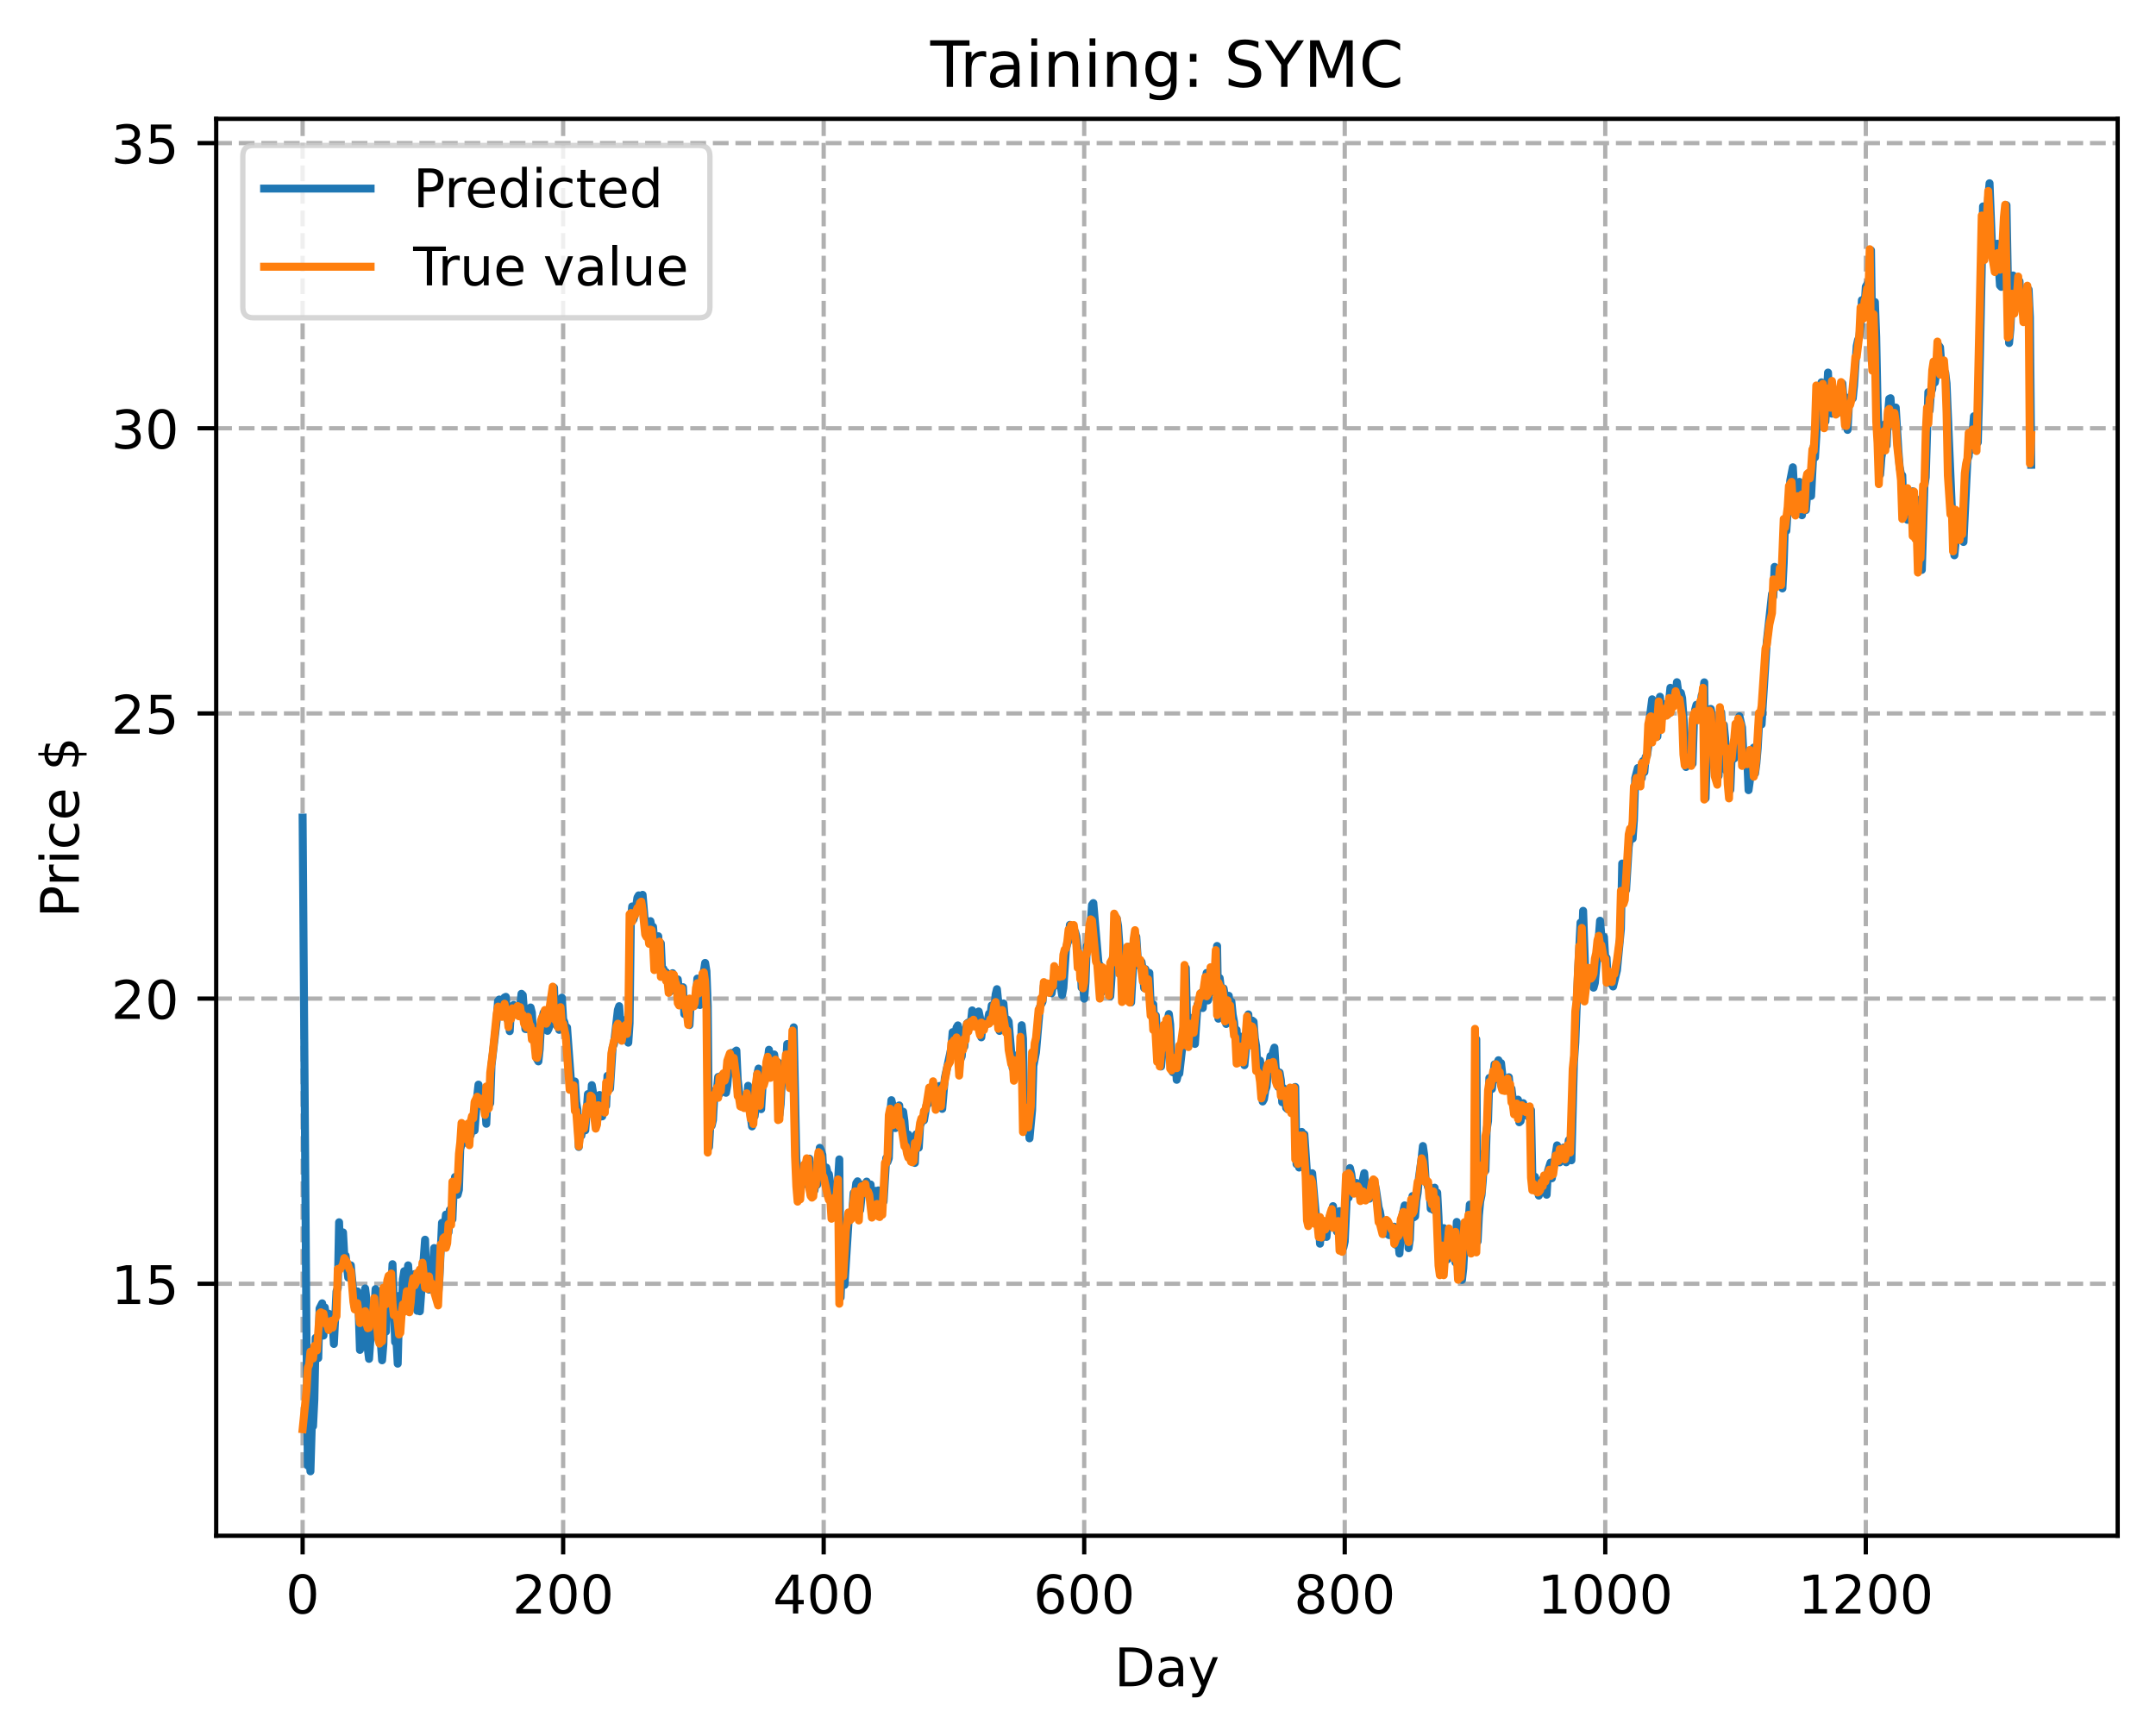 <?xml version="1.0" encoding="utf-8" standalone="no"?>
<!DOCTYPE svg PUBLIC "-//W3C//DTD SVG 1.1//EN"
  "http://www.w3.org/Graphics/SVG/1.1/DTD/svg11.dtd">
<!-- Created with matplotlib (https://matplotlib.org/) -->
<svg height="325.986pt" version="1.1" viewBox="0 0 404.923 325.986" width="404.923pt" xmlns="http://www.w3.org/2000/svg" xmlns:xlink="http://www.w3.org/1999/xlink">
 <defs>
  <style type="text/css">
*{stroke-linecap:butt;stroke-linejoin:round;}
  </style>
 </defs>
 <g id="figure_1">
  <g id="patch_1">
   <path d="M 0 325.986 
L 404.923 325.986 
L 404.923 0 
L 0 0 
z
" style="fill:#ffffff;"/>
  </g>
  <g id="axes_1">
   <g id="patch_2">
    <path d="M 40.603 288.43 
L 397.723 288.43 
L 397.723 22.318 
L 40.603 22.318 
z
" style="fill:#ffffff;"/>
   </g>
   <g id="matplotlib.axis_1">
    <g id="xtick_1">
     <g id="line2d_1">
      <path clip-path="url(#p460986c18a)" d="M 56.836 288.43 
L 56.836 22.318 
" style="fill:none;stroke:#b0b0b0;stroke-dasharray:2.96,1.28;stroke-dashoffset:0;stroke-width:0.8;"/>
     </g>
     <g id="line2d_2">
      <defs>
       <path d="M 0 0 
L 0 3.5 
" id="m7a87abf548" style="stroke:#000000;stroke-width:0.8;"/>
      </defs>
      <g>
       <use style="stroke:#000000;stroke-width:0.8;" x="56.836" xlink:href="#m7a87abf548" y="288.43"/>
      </g>
     </g>
     <g id="text_1">
      <!-- 0 -->
      <defs>
       <path d="M 31.781 66.406 
Q 24.172 66.406 20.328 58.906 
Q 16.5 51.422 16.5 36.375 
Q 16.5 21.391 20.328 13.891 
Q 24.172 6.391 31.781 6.391 
Q 39.453 6.391 43.281 13.891 
Q 47.125 21.391 47.125 36.375 
Q 47.125 51.422 43.281 58.906 
Q 39.453 66.406 31.781 66.406 
z
M 31.781 74.219 
Q 44.047 74.219 50.516 64.516 
Q 56.984 54.828 56.984 36.375 
Q 56.984 17.969 50.516 8.266 
Q 44.047 -1.422 31.781 -1.422 
Q 19.531 -1.422 13.062 8.266 
Q 6.594 17.969 6.594 36.375 
Q 6.594 54.828 13.062 64.516 
Q 19.531 74.219 31.781 74.219 
z
" id="DejaVuSans-48"/>
      </defs>
      <g transform="translate(53.655 303.029)scale(0.1 -0.1)">
       <use xlink:href="#DejaVuSans-48"/>
      </g>
     </g>
    </g>
    <g id="xtick_2">
     <g id="line2d_3">
      <path clip-path="url(#p460986c18a)" d="M 105.766 288.43 
L 105.766 22.318 
" style="fill:none;stroke:#b0b0b0;stroke-dasharray:2.96,1.28;stroke-dashoffset:0;stroke-width:0.8;"/>
     </g>
     <g id="line2d_4">
      <g>
       <use style="stroke:#000000;stroke-width:0.8;" x="105.766" xlink:href="#m7a87abf548" y="288.43"/>
      </g>
     </g>
     <g id="text_2">
      <!-- 200 -->
      <defs>
       <path d="M 19.188 8.297 
L 53.609 8.297 
L 53.609 0 
L 7.328 0 
L 7.328 8.297 
Q 12.938 14.109 22.625 23.891 
Q 32.328 33.688 34.812 36.531 
Q 39.547 41.844 41.422 45.531 
Q 43.312 49.219 43.312 52.781 
Q 43.312 58.594 39.234 62.25 
Q 35.156 65.922 28.609 65.922 
Q 23.969 65.922 18.812 64.312 
Q 13.672 62.703 7.812 59.422 
L 7.812 69.391 
Q 13.766 71.781 18.938 73 
Q 24.125 74.219 28.422 74.219 
Q 39.75 74.219 46.484 68.547 
Q 53.219 62.891 53.219 53.422 
Q 53.219 48.922 51.531 44.891 
Q 49.859 40.875 45.406 35.406 
Q 44.188 33.984 37.641 27.219 
Q 31.109 20.453 19.188 8.297 
z
" id="DejaVuSans-50"/>
      </defs>
      <g transform="translate(96.223 303.029)scale(0.1 -0.1)">
       <use xlink:href="#DejaVuSans-50"/>
       <use x="63.623" xlink:href="#DejaVuSans-48"/>
       <use x="127.246" xlink:href="#DejaVuSans-48"/>
      </g>
     </g>
    </g>
    <g id="xtick_3">
     <g id="line2d_5">
      <path clip-path="url(#p460986c18a)" d="M 154.697 288.43 
L 154.697 22.318 
" style="fill:none;stroke:#b0b0b0;stroke-dasharray:2.96,1.28;stroke-dashoffset:0;stroke-width:0.8;"/>
     </g>
     <g id="line2d_6">
      <g>
       <use style="stroke:#000000;stroke-width:0.8;" x="154.697" xlink:href="#m7a87abf548" y="288.43"/>
      </g>
     </g>
     <g id="text_3">
      <!-- 400 -->
      <defs>
       <path d="M 37.797 64.312 
L 12.891 25.391 
L 37.797 25.391 
z
M 35.203 72.906 
L 47.609 72.906 
L 47.609 25.391 
L 58.016 25.391 
L 58.016 17.188 
L 47.609 17.188 
L 47.609 0 
L 37.797 0 
L 37.797 17.188 
L 4.891 17.188 
L 4.891 26.703 
z
" id="DejaVuSans-52"/>
      </defs>
      <g transform="translate(145.153 303.029)scale(0.1 -0.1)">
       <use xlink:href="#DejaVuSans-52"/>
       <use x="63.623" xlink:href="#DejaVuSans-48"/>
       <use x="127.246" xlink:href="#DejaVuSans-48"/>
      </g>
     </g>
    </g>
    <g id="xtick_4">
     <g id="line2d_7">
      <path clip-path="url(#p460986c18a)" d="M 203.628 288.43 
L 203.628 22.318 
" style="fill:none;stroke:#b0b0b0;stroke-dasharray:2.96,1.28;stroke-dashoffset:0;stroke-width:0.8;"/>
     </g>
     <g id="line2d_8">
      <g>
       <use style="stroke:#000000;stroke-width:0.8;" x="203.628" xlink:href="#m7a87abf548" y="288.43"/>
      </g>
     </g>
     <g id="text_4">
      <!-- 600 -->
      <defs>
       <path d="M 33.016 40.375 
Q 26.375 40.375 22.484 35.828 
Q 18.609 31.297 18.609 23.391 
Q 18.609 15.531 22.484 10.953 
Q 26.375 6.391 33.016 6.391 
Q 39.656 6.391 43.531 10.953 
Q 47.406 15.531 47.406 23.391 
Q 47.406 31.297 43.531 35.828 
Q 39.656 40.375 33.016 40.375 
z
M 52.594 71.297 
L 52.594 62.312 
Q 48.875 64.062 45.094 64.984 
Q 41.312 65.922 37.594 65.922 
Q 27.828 65.922 22.672 59.328 
Q 17.531 52.734 16.797 39.406 
Q 19.672 43.656 24.016 45.922 
Q 28.375 48.188 33.594 48.188 
Q 44.578 48.188 50.953 41.516 
Q 57.328 34.859 57.328 23.391 
Q 57.328 12.156 50.688 5.359 
Q 44.047 -1.422 33.016 -1.422 
Q 20.359 -1.422 13.672 8.266 
Q 6.984 17.969 6.984 36.375 
Q 6.984 53.656 15.188 63.938 
Q 23.391 74.219 37.203 74.219 
Q 40.922 74.219 44.703 73.484 
Q 48.484 72.75 52.594 71.297 
z
" id="DejaVuSans-54"/>
      </defs>
      <g transform="translate(194.084 303.029)scale(0.1 -0.1)">
       <use xlink:href="#DejaVuSans-54"/>
       <use x="63.623" xlink:href="#DejaVuSans-48"/>
       <use x="127.246" xlink:href="#DejaVuSans-48"/>
      </g>
     </g>
    </g>
    <g id="xtick_5">
     <g id="line2d_9">
      <path clip-path="url(#p460986c18a)" d="M 252.558 288.43 
L 252.558 22.318 
" style="fill:none;stroke:#b0b0b0;stroke-dasharray:2.96,1.28;stroke-dashoffset:0;stroke-width:0.8;"/>
     </g>
     <g id="line2d_10">
      <g>
       <use style="stroke:#000000;stroke-width:0.8;" x="252.558" xlink:href="#m7a87abf548" y="288.43"/>
      </g>
     </g>
     <g id="text_5">
      <!-- 800 -->
      <defs>
       <path d="M 31.781 34.625 
Q 24.75 34.625 20.719 30.859 
Q 16.703 27.094 16.703 20.516 
Q 16.703 13.922 20.719 10.156 
Q 24.75 6.391 31.781 6.391 
Q 38.812 6.391 42.859 10.172 
Q 46.922 13.969 46.922 20.516 
Q 46.922 27.094 42.891 30.859 
Q 38.875 34.625 31.781 34.625 
z
M 21.922 38.812 
Q 15.578 40.375 12.031 44.719 
Q 8.5 49.078 8.5 55.328 
Q 8.5 64.062 14.719 69.141 
Q 20.953 74.219 31.781 74.219 
Q 42.672 74.219 48.875 69.141 
Q 55.078 64.062 55.078 55.328 
Q 55.078 49.078 51.531 44.719 
Q 48 40.375 41.703 38.812 
Q 48.828 37.156 52.797 32.312 
Q 56.781 27.484 56.781 20.516 
Q 56.781 9.906 50.312 4.234 
Q 43.844 -1.422 31.781 -1.422 
Q 19.734 -1.422 13.25 4.234 
Q 6.781 9.906 6.781 20.516 
Q 6.781 27.484 10.781 32.312 
Q 14.797 37.156 21.922 38.812 
z
M 18.312 54.391 
Q 18.312 48.734 21.844 45.562 
Q 25.391 42.391 31.781 42.391 
Q 38.141 42.391 41.719 45.562 
Q 45.312 48.734 45.312 54.391 
Q 45.312 60.062 41.719 63.234 
Q 38.141 66.406 31.781 66.406 
Q 25.391 66.406 21.844 63.234 
Q 18.312 60.062 18.312 54.391 
z
" id="DejaVuSans-56"/>
      </defs>
      <g transform="translate(243.015 303.029)scale(0.1 -0.1)">
       <use xlink:href="#DejaVuSans-56"/>
       <use x="63.623" xlink:href="#DejaVuSans-48"/>
       <use x="127.246" xlink:href="#DejaVuSans-48"/>
      </g>
     </g>
    </g>
    <g id="xtick_6">
     <g id="line2d_11">
      <path clip-path="url(#p460986c18a)" d="M 301.489 288.43 
L 301.489 22.318 
" style="fill:none;stroke:#b0b0b0;stroke-dasharray:2.96,1.28;stroke-dashoffset:0;stroke-width:0.8;"/>
     </g>
     <g id="line2d_12">
      <g>
       <use style="stroke:#000000;stroke-width:0.8;" x="301.489" xlink:href="#m7a87abf548" y="288.43"/>
      </g>
     </g>
     <g id="text_6">
      <!-- 1000 -->
      <defs>
       <path d="M 12.406 8.297 
L 28.516 8.297 
L 28.516 63.922 
L 10.984 60.406 
L 10.984 69.391 
L 28.422 72.906 
L 38.281 72.906 
L 38.281 8.297 
L 54.391 8.297 
L 54.391 0 
L 12.406 0 
z
" id="DejaVuSans-49"/>
      </defs>
      <g transform="translate(288.764 303.029)scale(0.1 -0.1)">
       <use xlink:href="#DejaVuSans-49"/>
       <use x="63.623" xlink:href="#DejaVuSans-48"/>
       <use x="127.246" xlink:href="#DejaVuSans-48"/>
       <use x="190.869" xlink:href="#DejaVuSans-48"/>
      </g>
     </g>
    </g>
    <g id="xtick_7">
     <g id="line2d_13">
      <path clip-path="url(#p460986c18a)" d="M 350.419 288.43 
L 350.419 22.318 
" style="fill:none;stroke:#b0b0b0;stroke-dasharray:2.96,1.28;stroke-dashoffset:0;stroke-width:0.8;"/>
     </g>
     <g id="line2d_14">
      <g>
       <use style="stroke:#000000;stroke-width:0.8;" x="350.419" xlink:href="#m7a87abf548" y="288.43"/>
      </g>
     </g>
     <g id="text_7">
      <!-- 1200 -->
      <g transform="translate(337.694 303.029)scale(0.1 -0.1)">
       <use xlink:href="#DejaVuSans-49"/>
       <use x="63.623" xlink:href="#DejaVuSans-50"/>
       <use x="127.246" xlink:href="#DejaVuSans-48"/>
       <use x="190.869" xlink:href="#DejaVuSans-48"/>
      </g>
     </g>
    </g>
    <g id="text_8">
     <!-- Day -->
     <defs>
      <path d="M 19.672 64.797 
L 19.672 8.109 
L 31.594 8.109 
Q 46.688 8.109 53.688 14.938 
Q 60.688 21.781 60.688 36.531 
Q 60.688 51.172 53.688 57.984 
Q 46.688 64.797 31.594 64.797 
z
M 9.812 72.906 
L 30.078 72.906 
Q 51.266 72.906 61.172 64.094 
Q 71.094 55.281 71.094 36.531 
Q 71.094 17.672 61.125 8.828 
Q 51.172 0 30.078 0 
L 9.812 0 
z
" id="DejaVuSans-68"/>
      <path d="M 34.281 27.484 
Q 23.391 27.484 19.188 25 
Q 14.984 22.516 14.984 16.5 
Q 14.984 11.719 18.141 8.906 
Q 21.297 6.109 26.703 6.109 
Q 34.188 6.109 38.703 11.406 
Q 43.219 16.703 43.219 25.484 
L 43.219 27.484 
z
M 52.203 31.203 
L 52.203 0 
L 43.219 0 
L 43.219 8.297 
Q 40.141 3.328 35.547 0.953 
Q 30.953 -1.422 24.312 -1.422 
Q 15.922 -1.422 10.953 3.297 
Q 6 8.016 6 15.922 
Q 6 25.141 12.172 29.828 
Q 18.359 34.516 30.609 34.516 
L 43.219 34.516 
L 43.219 35.406 
Q 43.219 41.609 39.141 45 
Q 35.062 48.391 27.688 48.391 
Q 23 48.391 18.547 47.266 
Q 14.109 46.141 10.016 43.891 
L 10.016 52.203 
Q 14.938 54.109 19.578 55.047 
Q 24.219 56 28.609 56 
Q 40.484 56 46.344 49.844 
Q 52.203 43.703 52.203 31.203 
z
" id="DejaVuSans-97"/>
      <path d="M 32.172 -5.078 
Q 28.375 -14.844 24.75 -17.812 
Q 21.141 -20.797 15.094 -20.797 
L 7.906 -20.797 
L 7.906 -13.281 
L 13.188 -13.281 
Q 16.891 -13.281 18.938 -11.516 
Q 21 -9.766 23.484 -3.219 
L 25.094 0.875 
L 2.984 54.688 
L 12.5 54.688 
L 29.594 11.922 
L 46.688 54.688 
L 56.203 54.688 
z
" id="DejaVuSans-121"/>
     </defs>
     <g transform="translate(209.29 316.707)scale(0.1 -0.1)">
      <use xlink:href="#DejaVuSans-68"/>
      <use x="77.002" xlink:href="#DejaVuSans-97"/>
      <use x="138.281" xlink:href="#DejaVuSans-121"/>
     </g>
    </g>
   </g>
   <g id="matplotlib.axis_2">
    <g id="ytick_1">
     <g id="line2d_15">
      <path clip-path="url(#p460986c18a)" d="M 40.603 241.11 
L 397.723 241.11 
" style="fill:none;stroke:#b0b0b0;stroke-dasharray:2.96,1.28;stroke-dashoffset:0;stroke-width:0.8;"/>
     </g>
     <g id="line2d_16">
      <defs>
       <path d="M 0 0 
L -3.5 0 
" id="m7bff8fb8dc" style="stroke:#000000;stroke-width:0.8;"/>
      </defs>
      <g>
       <use style="stroke:#000000;stroke-width:0.8;" x="40.603" xlink:href="#m7bff8fb8dc" y="241.11"/>
      </g>
     </g>
     <g id="text_9">
      <!-- 15 -->
      <defs>
       <path d="M 10.797 72.906 
L 49.516 72.906 
L 49.516 64.594 
L 19.828 64.594 
L 19.828 46.734 
Q 21.969 47.469 24.109 47.828 
Q 26.266 48.188 28.422 48.188 
Q 40.625 48.188 47.75 41.5 
Q 54.891 34.812 54.891 23.391 
Q 54.891 11.625 47.562 5.094 
Q 40.234 -1.422 26.906 -1.422 
Q 22.312 -1.422 17.547 -0.641 
Q 12.797 0.141 7.719 1.703 
L 7.719 11.625 
Q 12.109 9.234 16.797 8.062 
Q 21.484 6.891 26.703 6.891 
Q 35.156 6.891 40.078 11.328 
Q 45.016 15.766 45.016 23.391 
Q 45.016 31 40.078 35.438 
Q 35.156 39.891 26.703 39.891 
Q 22.75 39.891 18.812 39.016 
Q 14.891 38.141 10.797 36.281 
z
" id="DejaVuSans-53"/>
      </defs>
      <g transform="translate(20.878 244.909)scale(0.1 -0.1)">
       <use xlink:href="#DejaVuSans-49"/>
       <use x="63.623" xlink:href="#DejaVuSans-53"/>
      </g>
     </g>
    </g>
    <g id="ytick_2">
     <g id="line2d_17">
      <path clip-path="url(#p460986c18a)" d="M 40.603 187.551 
L 397.723 187.551 
" style="fill:none;stroke:#b0b0b0;stroke-dasharray:2.96,1.28;stroke-dashoffset:0;stroke-width:0.8;"/>
     </g>
     <g id="line2d_18">
      <g>
       <use style="stroke:#000000;stroke-width:0.8;" x="40.603" xlink:href="#m7bff8fb8dc" y="187.551"/>
      </g>
     </g>
     <g id="text_10">
      <!-- 20 -->
      <g transform="translate(20.878 191.35)scale(0.1 -0.1)">
       <use xlink:href="#DejaVuSans-50"/>
       <use x="63.623" xlink:href="#DejaVuSans-48"/>
      </g>
     </g>
    </g>
    <g id="ytick_3">
     <g id="line2d_19">
      <path clip-path="url(#p460986c18a)" d="M 40.603 133.993 
L 397.723 133.993 
" style="fill:none;stroke:#b0b0b0;stroke-dasharray:2.96,1.28;stroke-dashoffset:0;stroke-width:0.8;"/>
     </g>
     <g id="line2d_20">
      <g>
       <use style="stroke:#000000;stroke-width:0.8;" x="40.603" xlink:href="#m7bff8fb8dc" y="133.993"/>
      </g>
     </g>
     <g id="text_11">
      <!-- 25 -->
      <g transform="translate(20.878 137.792)scale(0.1 -0.1)">
       <use xlink:href="#DejaVuSans-50"/>
       <use x="63.623" xlink:href="#DejaVuSans-53"/>
      </g>
     </g>
    </g>
    <g id="ytick_4">
     <g id="line2d_21">
      <path clip-path="url(#p460986c18a)" d="M 40.603 80.434 
L 397.723 80.434 
" style="fill:none;stroke:#b0b0b0;stroke-dasharray:2.96,1.28;stroke-dashoffset:0;stroke-width:0.8;"/>
     </g>
     <g id="line2d_22">
      <g>
       <use style="stroke:#000000;stroke-width:0.8;" x="40.603" xlink:href="#m7bff8fb8dc" y="80.434"/>
      </g>
     </g>
     <g id="text_12">
      <!-- 30 -->
      <defs>
       <path d="M 40.578 39.312 
Q 47.656 37.797 51.625 33 
Q 55.609 28.219 55.609 21.188 
Q 55.609 10.406 48.188 4.484 
Q 40.766 -1.422 27.094 -1.422 
Q 22.516 -1.422 17.656 -0.516 
Q 12.797 0.391 7.625 2.203 
L 7.625 11.719 
Q 11.719 9.328 16.594 8.109 
Q 21.484 6.891 26.812 6.891 
Q 36.078 6.891 40.938 10.547 
Q 45.797 14.203 45.797 21.188 
Q 45.797 27.641 41.281 31.266 
Q 36.766 34.906 28.719 34.906 
L 20.219 34.906 
L 20.219 43.016 
L 29.109 43.016 
Q 36.375 43.016 40.234 45.922 
Q 44.094 48.828 44.094 54.297 
Q 44.094 59.906 40.109 62.906 
Q 36.141 65.922 28.719 65.922 
Q 24.656 65.922 20.016 65.031 
Q 15.375 64.156 9.812 62.312 
L 9.812 71.094 
Q 15.438 72.656 20.344 73.438 
Q 25.25 74.219 29.594 74.219 
Q 40.828 74.219 47.359 69.109 
Q 53.906 64.016 53.906 55.328 
Q 53.906 49.266 50.438 45.094 
Q 46.969 40.922 40.578 39.312 
z
" id="DejaVuSans-51"/>
      </defs>
      <g transform="translate(20.878 84.233)scale(0.1 -0.1)">
       <use xlink:href="#DejaVuSans-51"/>
       <use x="63.623" xlink:href="#DejaVuSans-48"/>
      </g>
     </g>
    </g>
    <g id="ytick_5">
     <g id="line2d_23">
      <path clip-path="url(#p460986c18a)" d="M 40.603 26.876 
L 397.723 26.876 
" style="fill:none;stroke:#b0b0b0;stroke-dasharray:2.96,1.28;stroke-dashoffset:0;stroke-width:0.8;"/>
     </g>
     <g id="line2d_24">
      <g>
       <use style="stroke:#000000;stroke-width:0.8;" x="40.603" xlink:href="#m7bff8fb8dc" y="26.876"/>
      </g>
     </g>
     <g id="text_13">
      <!-- 35 -->
      <g transform="translate(20.878 30.675)scale(0.1 -0.1)">
       <use xlink:href="#DejaVuSans-51"/>
       <use x="63.623" xlink:href="#DejaVuSans-53"/>
      </g>
     </g>
    </g>
    <g id="text_14">
     <!-- Price $ -->
     <defs>
      <path d="M 19.672 64.797 
L 19.672 37.406 
L 32.078 37.406 
Q 38.969 37.406 42.719 40.969 
Q 46.484 44.531 46.484 51.125 
Q 46.484 57.672 42.719 61.234 
Q 38.969 64.797 32.078 64.797 
z
M 9.812 72.906 
L 32.078 72.906 
Q 44.344 72.906 50.609 67.359 
Q 56.891 61.812 56.891 51.125 
Q 56.891 40.328 50.609 34.812 
Q 44.344 29.297 32.078 29.297 
L 19.672 29.297 
L 19.672 0 
L 9.812 0 
z
" id="DejaVuSans-80"/>
      <path d="M 41.109 46.297 
Q 39.594 47.172 37.812 47.578 
Q 36.031 48 33.891 48 
Q 26.266 48 22.188 43.047 
Q 18.109 38.094 18.109 28.812 
L 18.109 0 
L 9.078 0 
L 9.078 54.688 
L 18.109 54.688 
L 18.109 46.188 
Q 20.953 51.172 25.484 53.578 
Q 30.031 56 36.531 56 
Q 37.453 56 38.578 55.875 
Q 39.703 55.766 41.062 55.516 
z
" id="DejaVuSans-114"/>
      <path d="M 9.422 54.688 
L 18.406 54.688 
L 18.406 0 
L 9.422 0 
z
M 9.422 75.984 
L 18.406 75.984 
L 18.406 64.594 
L 9.422 64.594 
z
" id="DejaVuSans-105"/>
      <path d="M 48.781 52.594 
L 48.781 44.188 
Q 44.969 46.297 41.141 47.344 
Q 37.312 48.391 33.406 48.391 
Q 24.656 48.391 19.812 42.844 
Q 14.984 37.312 14.984 27.297 
Q 14.984 17.281 19.812 11.734 
Q 24.656 6.203 33.406 6.203 
Q 37.312 6.203 41.141 7.25 
Q 44.969 8.297 48.781 10.406 
L 48.781 2.094 
Q 45.016 0.344 40.984 -0.531 
Q 36.969 -1.422 32.422 -1.422 
Q 20.062 -1.422 12.781 6.344 
Q 5.516 14.109 5.516 27.297 
Q 5.516 40.672 12.859 48.328 
Q 20.219 56 33.016 56 
Q 37.156 56 41.109 55.141 
Q 45.062 54.297 48.781 52.594 
z
" id="DejaVuSans-99"/>
      <path d="M 56.203 29.594 
L 56.203 25.203 
L 14.891 25.203 
Q 15.484 15.922 20.484 11.062 
Q 25.484 6.203 34.422 6.203 
Q 39.594 6.203 44.453 7.469 
Q 49.312 8.734 54.109 11.281 
L 54.109 2.781 
Q 49.266 0.734 44.188 -0.344 
Q 39.109 -1.422 33.891 -1.422 
Q 20.797 -1.422 13.156 6.188 
Q 5.516 13.812 5.516 26.812 
Q 5.516 40.234 12.766 48.109 
Q 20.016 56 32.328 56 
Q 43.359 56 49.781 48.891 
Q 56.203 41.797 56.203 29.594 
z
M 47.219 32.234 
Q 47.125 39.594 43.094 43.984 
Q 39.062 48.391 32.422 48.391 
Q 24.906 48.391 20.391 44.141 
Q 15.875 39.891 15.188 32.172 
z
" id="DejaVuSans-101"/>
      <path id="DejaVuSans-32"/>
      <path d="M 33.797 -14.703 
L 28.906 -14.703 
L 28.859 0 
Q 23.734 0.094 18.609 1.188 
Q 13.484 2.297 8.297 4.5 
L 8.297 13.281 
Q 13.281 10.156 18.375 8.562 
Q 23.484 6.984 28.906 6.938 
L 28.906 29.203 
Q 18.109 30.953 13.203 35.156 
Q 8.297 39.359 8.297 46.688 
Q 8.297 54.641 13.625 59.219 
Q 18.953 63.812 28.906 64.5 
L 28.906 75.984 
L 33.797 75.984 
L 33.797 64.656 
Q 38.328 64.453 42.578 63.688 
Q 46.828 62.938 50.875 61.625 
L 50.875 53.078 
Q 46.828 55.125 42.547 56.25 
Q 38.281 57.375 33.797 57.562 
L 33.797 36.719 
Q 44.875 35.016 50.094 30.609 
Q 55.328 26.219 55.328 18.609 
Q 55.328 10.359 49.781 5.594 
Q 44.234 0.828 33.797 0.094 
z
M 28.906 37.594 
L 28.906 57.625 
Q 23.25 56.984 20.266 54.391 
Q 17.281 51.812 17.281 47.516 
Q 17.281 43.312 20.031 40.969 
Q 22.797 38.625 28.906 37.594 
z
M 33.797 28.219 
L 33.797 7.078 
Q 39.984 7.906 43.141 10.594 
Q 46.297 13.281 46.297 17.672 
Q 46.297 21.969 43.281 24.5 
Q 40.281 27.047 33.797 28.219 
z
" id="DejaVuSans-36"/>
     </defs>
     <g transform="translate(14.798 172.342)rotate(-90)scale(0.1 -0.1)">
      <use xlink:href="#DejaVuSans-80"/>
      <use x="58.553" xlink:href="#DejaVuSans-114"/>
      <use x="99.666" xlink:href="#DejaVuSans-105"/>
      <use x="127.449" xlink:href="#DejaVuSans-99"/>
      <use x="182.43" xlink:href="#DejaVuSans-101"/>
      <use x="243.953" xlink:href="#DejaVuSans-32"/>
      <use x="275.74" xlink:href="#DejaVuSans-36"/>
     </g>
    </g>
   </g>
   <g id="line2d_25">
    <path clip-path="url(#p460986c18a)" d="M 56.836 153.56 
L 57.57 252.164 
L 57.814 275.272 
L 58.059 273.122 
L 58.304 276.334 
L 58.548 268.168 
L 58.793 267.859 
L 59.038 262.93 
L 59.282 251.261 
L 59.527 255.072 
L 59.772 255.071 
L 60.016 245.754 
L 60.506 244.776 
L 60.75 250.842 
L 60.995 245.538 
L 61.24 247.395 
L 61.484 247.577 
L 61.729 246.725 
L 61.974 247.466 
L 62.218 248.893 
L 62.463 248.475 
L 62.708 252.413 
L 63.197 242.519 
L 63.441 241.919 
L 63.686 229.556 
L 63.931 237.81 
L 64.175 232.146 
L 64.42 231.455 
L 64.665 235.865 
L 64.909 235.808 
L 65.399 239.944 
L 65.643 239.44 
L 65.888 237.64 
L 66.622 245.529 
L 66.867 245.485 
L 67.111 242.531 
L 67.356 246.139 
L 67.601 253.532 
L 67.845 252.758 
L 68.09 247.389 
L 68.335 248.688 
L 68.579 241.989 
L 68.824 244.028 
L 69.069 253.234 
L 69.313 255.21 
L 69.802 248.205 
L 70.047 250.717 
L 70.536 242.115 
L 70.781 248.483 
L 71.026 248.907 
L 71.27 248.705 
L 71.76 255.482 
L 72.004 252.451 
L 72.249 242.707 
L 72.494 250.091 
L 72.738 242.334 
L 72.983 240.236 
L 73.228 240.202 
L 73.472 242.41 
L 73.717 237.43 
L 74.206 252.06 
L 74.451 251.661 
L 74.696 256.117 
L 74.94 246.623 
L 75.185 243.261 
L 75.429 246.855 
L 75.674 240.259 
L 75.919 238.742 
L 76.163 245.328 
L 76.408 240.348 
L 76.653 237.648 
L 77.142 244.479 
L 77.387 243.566 
L 77.631 239.797 
L 77.876 239.285 
L 78.121 244.956 
L 78.365 246.188 
L 78.61 239.175 
L 78.855 246.282 
L 79.833 232.831 
L 80.078 241.418 
L 80.323 238.766 
L 80.567 242.207 
L 80.812 241.101 
L 81.056 236.618 
L 81.301 237.762 
L 81.546 234.397 
L 81.79 234.488 
L 82.28 243.477 
L 82.524 240.252 
L 83.014 229.649 
L 83.258 233.255 
L 83.748 228.116 
L 83.992 231.687 
L 84.237 231.463 
L 84.482 227.252 
L 84.726 226.989 
L 84.971 229.014 
L 85.216 223.349 
L 85.46 221.048 
L 85.705 221.801 
L 85.95 224.381 
L 86.194 223.449 
L 86.439 215.887 
L 86.684 214.842 
L 86.928 211.71 
L 87.173 214.65 
L 87.417 213.917 
L 87.662 211.508 
L 87.907 212.453 
L 88.151 211.014 
L 88.396 213.202 
L 88.885 210.676 
L 89.13 212.312 
L 89.619 205.898 
L 89.864 203.707 
L 90.598 207.747 
L 90.843 207.838 
L 91.087 207.102 
L 91.332 211.063 
L 91.577 205.538 
L 91.821 207.58 
L 92.066 207.202 
L 92.311 200.088 
L 93.289 191.6 
L 93.534 188.012 
L 93.778 187.724 
L 94.268 190.266 
L 94.512 188.097 
L 94.757 187.334 
L 95.002 187.219 
L 95.246 191.405 
L 95.491 191.012 
L 95.736 193.669 
L 95.98 189.253 
L 96.47 188.737 
L 96.714 190.573 
L 96.959 189.886 
L 97.204 190.505 
L 97.693 189.065 
L 97.938 186.646 
L 98.182 186.885 
L 98.672 193.262 
L 98.916 193.281 
L 99.65 189.214 
L 99.895 190.189 
L 100.139 194.73 
L 100.384 194.091 
L 100.873 198.933 
L 101.118 199.348 
L 101.363 197.049 
L 101.607 192.417 
L 102.097 190.183 
L 102.341 191.506 
L 102.586 190.437 
L 102.831 193.608 
L 103.075 193.116 
L 103.32 189.582 
L 103.809 186.287 
L 104.054 185.489 
L 104.299 192.327 
L 104.543 192.606 
L 104.788 191.258 
L 105.032 193.422 
L 105.522 187.373 
L 105.766 191.42 
L 106.011 192.028 
L 106.256 193.199 
L 106.5 192.969 
L 107.234 202.98 
L 107.724 204.101 
L 107.968 203.113 
L 108.213 206.932 
L 108.458 208.466 
L 108.702 215.421 
L 108.947 210.792 
L 109.192 213.288 
L 109.681 210.02 
L 109.926 212.29 
L 110.415 205.481 
L 110.66 208.126 
L 110.904 208.291 
L 111.149 203.8 
L 111.393 205.262 
L 111.638 208.691 
L 111.883 209.242 
L 112.127 210.492 
L 112.372 209.825 
L 112.617 205.653 
L 113.106 209.669 
L 113.595 207.369 
L 113.84 207.688 
L 114.085 202.054 
L 114.329 203.835 
L 114.574 204.469 
L 115.063 196.646 
L 115.308 196.118 
L 116.042 189.68 
L 116.287 188.973 
L 116.531 192.17 
L 117.02 193.139 
L 117.265 192.725 
L 117.51 191.545 
L 117.754 192.171 
L 117.999 195.826 
L 118.244 192.147 
L 118.488 172.552 
L 118.733 170.24 
L 118.978 172.697 
L 119.222 171.925 
L 119.712 168.585 
L 119.956 168.163 
L 120.446 169.263 
L 120.69 168.06 
L 121.18 173.862 
L 121.424 172.948 
L 121.669 174.713 
L 122.158 172.998 
L 122.403 174.276 
L 122.648 174.06 
L 123.137 180.037 
L 123.381 179.339 
L 123.626 175.827 
L 123.871 179.612 
L 124.115 177.163 
L 124.36 182.564 
L 124.605 181.969 
L 124.849 183.479 
L 125.094 182.588 
L 125.339 183.458 
L 125.583 183.518 
L 125.828 186.239 
L 126.073 186.044 
L 126.317 182.775 
L 126.562 184.521 
L 126.807 184.717 
L 127.051 184.036 
L 127.296 183.938 
L 127.785 188.562 
L 128.03 187.823 
L 128.275 185.406 
L 128.519 190.456 
L 128.764 189.53 
L 129.008 189.946 
L 129.498 192.521 
L 129.742 187.764 
L 130.232 188.263 
L 130.476 188.871 
L 130.721 187.751 
L 130.966 183.795 
L 131.21 184.811 
L 131.455 188.752 
L 131.7 185.659 
L 132.434 180.849 
L 132.678 182.374 
L 132.923 188.976 
L 133.168 215.428 
L 133.412 211.243 
L 133.657 211.423 
L 133.902 210.368 
L 134.146 206.062 
L 134.391 204.773 
L 134.636 204.785 
L 134.88 202.265 
L 135.125 205.493 
L 135.369 202.1 
L 135.614 202.015 
L 135.859 202.893 
L 136.103 202.15 
L 136.348 205.238 
L 136.593 203.86 
L 137.082 198.121 
L 137.327 197.751 
L 137.571 198.05 
L 137.816 198.714 
L 138.061 197.497 
L 138.305 197.301 
L 138.55 202.773 
L 139.039 206.836 
L 139.284 207.133 
L 139.529 205.992 
L 139.773 206.632 
L 140.018 206.713 
L 140.263 207.892 
L 140.507 203.923 
L 140.752 206.019 
L 140.996 209.716 
L 141.241 211.552 
L 141.486 209.881 
L 141.73 209.642 
L 141.975 207.531 
L 142.22 201.732 
L 142.464 200.694 
L 142.954 208.314 
L 143.198 204.257 
L 143.443 202.412 
L 143.688 202.453 
L 143.932 201.528 
L 144.422 197.158 
L 144.911 201.49 
L 145.156 201.102 
L 145.4 198.042 
L 145.645 199.874 
L 145.89 199.949 
L 146.134 199.54 
L 146.379 209.43 
L 146.624 207.354 
L 146.868 202.159 
L 147.113 200.223 
L 147.602 200.757 
L 147.847 196.081 
L 148.091 196.721 
L 148.581 203.163 
L 148.825 200.406 
L 149.07 192.945 
L 149.559 217.684 
L 150.049 222.278 
L 150.293 220.88 
L 150.538 222.431 
L 150.783 221.287 
L 151.027 222.405 
L 151.517 219.436 
L 152.006 217.606 
L 152.251 224.302 
L 152.495 224.286 
L 152.984 223.559 
L 153.229 221.15 
L 153.474 222.524 
L 153.963 215.58 
L 154.208 216.089 
L 154.452 216.858 
L 154.697 221.324 
L 154.942 220.657 
L 155.186 219.28 
L 155.431 220.255 
L 155.676 220.533 
L 155.92 222.176 
L 156.41 226.67 
L 156.654 227.761 
L 156.899 224.723 
L 157.144 224.13 
L 157.388 221.805 
L 157.633 217.747 
L 157.878 243.68 
L 158.122 237.984 
L 158.367 237.691 
L 158.612 241.32 
L 159.345 229.749 
L 159.59 227.799 
L 159.835 228.686 
L 160.079 227.303 
L 160.324 224.049 
L 160.569 224.306 
L 160.813 222.221 
L 161.058 221.866 
L 161.547 227.301 
L 162.037 222.467 
L 162.281 222.963 
L 162.526 223.079 
L 162.771 221.918 
L 163.015 223.388 
L 163.26 224.037 
L 163.505 222.456 
L 163.749 225.853 
L 163.994 225.182 
L 164.239 225.963 
L 164.483 223.653 
L 164.728 225.424 
L 164.972 223.572 
L 165.217 224.598 
L 165.462 226.657 
L 165.706 225.865 
L 165.951 225.666 
L 166.44 217.518 
L 166.685 218.231 
L 166.93 217.535 
L 167.174 209.553 
L 167.419 206.627 
L 167.664 207.667 
L 167.908 210.95 
L 168.153 211.867 
L 168.398 210.051 
L 168.642 210.522 
L 168.887 207.612 
L 169.132 211.089 
L 169.376 210.657 
L 169.621 208.786 
L 169.866 210.552 
L 170.11 214.135 
L 170.355 214.226 
L 170.6 213.083 
L 170.844 214.172 
L 171.089 216.674 
L 171.333 215.478 
L 171.578 215.603 
L 171.823 218.414 
L 172.067 213.035 
L 172.312 213.375 
L 172.557 215.552 
L 172.801 211.507 
L 173.291 209.974 
L 173.535 210.411 
L 174.025 207.464 
L 174.269 207.353 
L 174.514 205.89 
L 174.759 205.319 
L 175.003 206.522 
L 175.248 204.533 
L 175.737 205.384 
L 175.982 208.062 
L 176.471 203.953 
L 176.716 207.713 
L 176.96 208.262 
L 177.45 202.451 
L 178.673 196.798 
L 178.918 193.846 
L 179.162 197.701 
L 179.407 194.574 
L 179.652 192.979 
L 179.896 192.582 
L 180.141 193.989 
L 180.386 198.977 
L 180.63 198.392 
L 180.875 194.698 
L 181.12 196.562 
L 181.364 193.327 
L 181.609 192.224 
L 181.854 192.03 
L 182.098 191.98 
L 182.343 192.125 
L 182.588 189.767 
L 182.832 192.104 
L 183.077 191.769 
L 183.321 192.687 
L 183.811 189.967 
L 184.055 191.129 
L 184.3 194.826 
L 184.545 192.542 
L 185.034 192.573 
L 185.279 192.366 
L 185.523 191.565 
L 185.768 190.381 
L 186.013 190.716 
L 186.257 188.826 
L 186.502 189.97 
L 186.747 189.376 
L 186.991 186.773 
L 187.236 185.778 
L 187.481 188.136 
L 187.725 193.624 
L 187.97 193.293 
L 188.215 189.625 
L 188.459 188.46 
L 188.704 191.155 
L 188.948 192.258 
L 189.193 191.479 
L 189.438 191.858 
L 190.172 200.574 
L 190.416 198.484 
L 190.661 199.867 
L 190.906 199.844 
L 191.395 197.845 
L 191.64 200.665 
L 191.884 192.548 
L 192.129 195.04 
L 192.374 208.638 
L 192.618 209.157 
L 192.863 206.823 
L 193.352 213.794 
L 193.842 208.491 
L 194.086 200.21 
L 194.575 197.642 
L 195.309 189.075 
L 195.799 188.163 
L 196.043 185.12 
L 196.533 185.239 
L 196.777 185.94 
L 197.022 184.872 
L 197.267 185.994 
L 197.511 186.552 
L 197.756 184.993 
L 198.001 185.223 
L 198.49 182.494 
L 198.735 184.098 
L 198.979 184.266 
L 199.224 185.256 
L 199.469 186.885 
L 199.713 185.533 
L 200.203 178.319 
L 200.447 177.221 
L 200.692 176.655 
L 200.936 173.697 
L 201.181 174.215 
L 201.426 174.422 
L 201.67 175.713 
L 201.915 174.991 
L 202.16 175.865 
L 202.649 180.351 
L 202.894 180.404 
L 203.138 185.482 
L 203.383 184.624 
L 203.628 187.563 
L 203.872 184.439 
L 204.117 177.689 
L 204.362 178.148 
L 204.606 176.839 
L 205.096 169.946 
L 205.34 169.608 
L 206.319 181.028 
L 206.563 181.261 
L 206.808 186.48 
L 207.053 185.512 
L 207.297 182.658 
L 207.542 185.577 
L 207.787 185.493 
L 208.031 182.564 
L 208.276 183.73 
L 208.521 187.124 
L 209.01 179.748 
L 209.255 181.403 
L 209.499 174.32 
L 209.744 172.489 
L 209.989 173.905 
L 210.478 181.028 
L 210.723 180.798 
L 210.967 186.551 
L 211.212 187.098 
L 211.457 183.263 
L 211.701 181.508 
L 211.946 177.82 
L 212.191 186.98 
L 212.435 188.271 
L 212.924 179.37 
L 213.169 176.006 
L 213.414 175.932 
L 213.658 179.725 
L 213.903 181.344 
L 214.392 180.654 
L 214.637 182.189 
L 214.882 185.544 
L 215.126 182.018 
L 215.371 183.905 
L 215.616 184.11 
L 215.86 182.709 
L 216.105 188.793 
L 216.35 189.833 
L 216.594 188.614 
L 216.839 193.149 
L 217.084 190.724 
L 217.573 197.44 
L 217.818 195.198 
L 218.062 200.303 
L 218.796 192.628 
L 219.041 193.885 
L 219.285 191.637 
L 219.53 190.446 
L 219.775 192.383 
L 220.019 198.863 
L 220.264 201.37 
L 220.509 200.489 
L 220.753 198.507 
L 220.998 202.803 
L 221.243 201.806 
L 221.487 201.629 
L 221.977 197.323 
L 222.221 196.094 
L 222.466 192.776 
L 222.711 181.802 
L 222.955 192.142 
L 223.2 194.659 
L 223.445 194.252 
L 223.689 191.187 
L 224.179 192.948 
L 224.423 196.068 
L 224.912 188.667 
L 225.157 188.386 
L 225.402 187.704 
L 225.646 186.413 
L 225.891 189.323 
L 226.38 184.056 
L 226.625 182.727 
L 226.87 187.897 
L 227.114 185.818 
L 227.359 184.971 
L 227.604 182.154 
L 227.848 185.903 
L 228.093 186.359 
L 228.338 183.427 
L 228.582 177.665 
L 228.827 191.328 
L 229.072 183.688 
L 229.316 185.799 
L 229.561 186.254 
L 229.806 185.634 
L 230.05 187.055 
L 230.295 192.314 
L 230.539 188.423 
L 230.784 187.024 
L 231.029 190.237 
L 231.273 188.12 
L 231.518 190.583 
L 231.763 191.87 
L 232.007 194.401 
L 232.252 193.43 
L 232.497 197.797 
L 232.741 197.742 
L 232.986 194.692 
L 233.231 195.728 
L 233.475 198.834 
L 233.72 200.059 
L 233.965 197.356 
L 234.209 192.768 
L 234.454 190.515 
L 234.699 195.021 
L 234.943 196.28 
L 235.188 191.682 
L 235.433 191.88 
L 235.677 194.999 
L 235.922 196.467 
L 236.167 200.337 
L 236.411 200.798 
L 236.656 199.188 
L 236.9 201.143 
L 237.145 206.876 
L 237.39 206.432 
L 237.634 204.821 
L 237.879 204.103 
L 238.124 201.351 
L 238.613 198.339 
L 238.858 199.637 
L 239.102 197.494 
L 239.347 196.754 
L 239.592 200.578 
L 239.836 201.438 
L 240.081 204.167 
L 240.326 201.438 
L 240.57 202.915 
L 240.815 207.022 
L 241.06 204.378 
L 241.304 204.798 
L 241.549 208.061 
L 241.794 208.294 
L 242.038 207.984 
L 242.283 208.513 
L 242.527 204.394 
L 242.772 208.962 
L 243.261 204.145 
L 243.506 218.641 
L 243.751 215.321 
L 243.995 219.283 
L 244.485 212.591 
L 244.729 215.923 
L 244.974 213.051 
L 245.463 220.242 
L 245.708 228.351 
L 245.953 227.353 
L 246.197 222.15 
L 246.442 220.348 
L 246.931 225.943 
L 247.176 228.546 
L 247.421 229.152 
L 247.665 229.011 
L 247.91 233.583 
L 248.155 229.776 
L 248.399 232.409 
L 248.644 230.673 
L 248.888 230.882 
L 249.133 232.315 
L 249.378 229.551 
L 249.867 228.136 
L 250.112 227.799 
L 250.356 226.53 
L 250.601 230.446 
L 250.846 229.057 
L 251.09 231.316 
L 251.58 227.463 
L 251.824 233.97 
L 252.069 232.855 
L 252.314 234.273 
L 252.558 233.176 
L 253.048 222.322 
L 253.292 224.931 
L 253.537 219.376 
L 253.782 220.444 
L 254.026 222.285 
L 254.515 223.586 
L 254.76 222.172 
L 255.005 222.662 
L 255.249 222.602 
L 255.494 224.965 
L 255.739 225.147 
L 255.983 221.501 
L 256.228 220.331 
L 256.473 223.476 
L 256.717 225.067 
L 256.962 223.054 
L 257.207 225.126 
L 257.451 224.612 
L 257.696 222.807 
L 257.941 222.833 
L 258.185 222.33 
L 258.43 223.433 
L 258.919 226.755 
L 259.164 227.561 
L 259.653 230.511 
L 259.898 231.735 
L 260.143 229.869 
L 260.632 229.926 
L 260.876 231.974 
L 261.121 230.765 
L 261.61 232.076 
L 261.855 230.391 
L 262.1 233.765 
L 262.344 233.746 
L 262.589 233.056 
L 262.834 235.422 
L 263.323 228.51 
L 263.812 226.391 
L 264.057 229.95 
L 264.302 230.347 
L 264.546 234.423 
L 264.791 232.773 
L 265.036 226.692 
L 265.28 224.637 
L 265.525 228.632 
L 265.77 228.455 
L 266.014 225.475 
L 266.259 224.016 
L 266.503 221.128 
L 266.993 217.572 
L 267.237 215.241 
L 267.482 216.925 
L 267.727 221.347 
L 267.971 221.98 
L 268.216 223 
L 268.461 222.918 
L 268.705 227.009 
L 268.95 224.352 
L 269.195 227.234 
L 269.439 223.064 
L 269.684 225.902 
L 269.929 223.988 
L 270.173 228.603 
L 270.418 235.749 
L 270.663 237.697 
L 270.907 234.886 
L 271.152 230.655 
L 271.397 236.596 
L 271.641 236.15 
L 271.886 236.503 
L 272.131 233.084 
L 272.375 231.42 
L 272.62 232.167 
L 272.864 234.447 
L 273.109 234.446 
L 273.354 237.107 
L 273.598 229.495 
L 273.843 232.673 
L 274.088 238.919 
L 274.577 240.394 
L 274.822 238.206 
L 275.311 229.829 
L 275.556 232.739 
L 276.045 226.243 
L 276.29 231.52 
L 276.534 234.124 
L 276.779 231.927 
L 277.024 232.564 
L 277.268 195.188 
L 277.513 233.162 
L 277.758 228.274 
L 278.002 225.651 
L 278.247 224.486 
L 278.491 221.709 
L 278.736 216.6 
L 278.981 219.854 
L 279.225 212.094 
L 279.47 210.544 
L 279.715 202.461 
L 279.959 202.373 
L 280.204 204.525 
L 280.693 199.896 
L 280.938 202.738 
L 281.183 199.767 
L 281.427 199.124 
L 281.672 201.448 
L 281.917 199.66 
L 282.406 204.169 
L 282.651 204.267 
L 283.385 202.317 
L 283.629 205.028 
L 283.874 204.446 
L 284.363 208.43 
L 284.608 207.813 
L 284.852 207.844 
L 285.097 206.53 
L 285.342 210.777 
L 285.586 210.558 
L 286.076 207.186 
L 286.32 209.464 
L 286.565 208.675 
L 286.81 208.948 
L 287.054 209.708 
L 287.299 209.927 
L 287.544 208.492 
L 287.788 220.86 
L 288.033 223.011 
L 288.278 221.007 
L 289.012 224.549 
L 289.256 223.191 
L 289.501 222.993 
L 289.746 221.409 
L 289.99 222.197 
L 290.235 221.605 
L 290.479 224.384 
L 290.724 219.928 
L 291.213 218.355 
L 291.458 221.3 
L 292.437 215.11 
L 292.681 217.978 
L 292.926 218.309 
L 293.171 215.819 
L 293.415 215.977 
L 293.66 215.528 
L 294.149 218.293 
L 294.639 214.13 
L 294.883 215.667 
L 295.128 217.922 
L 295.617 199.385 
L 295.862 195.829 
L 296.351 183.008 
L 296.84 173.273 
L 297.085 178.213 
L 297.33 171.064 
L 297.819 185.186 
L 298.308 182.706 
L 298.553 183.806 
L 298.798 183.872 
L 299.042 184.166 
L 299.287 185.498 
L 299.532 184.603 
L 300.021 179.227 
L 300.51 172.927 
L 300.755 175.709 
L 301 175.942 
L 301.244 175.97 
L 301.489 180.021 
L 301.734 179.902 
L 301.978 184.514 
L 302.223 184.622 
L 302.467 184.529 
L 302.712 184.8 
L 302.957 185.28 
L 303.691 182.224 
L 304.425 174.486 
L 304.669 162.182 
L 304.914 165.688 
L 305.159 167.355 
L 305.403 167.148 
L 305.893 159.04 
L 306.382 155.633 
L 306.627 157.5 
L 306.871 154.066 
L 307.116 146.13 
L 307.605 144.244 
L 307.85 146.505 
L 308.339 146.158 
L 308.584 142.92 
L 308.828 145.026 
L 309.073 142.163 
L 309.318 141.959 
L 309.562 140.255 
L 309.807 135.127 
L 310.296 131.335 
L 310.541 137.203 
L 310.786 135.433 
L 311.03 135.388 
L 311.275 138.34 
L 311.764 130.857 
L 312.009 134.709 
L 312.254 134.735 
L 312.498 133.089 
L 312.743 132.27 
L 312.988 134.315 
L 313.232 134.211 
L 313.722 129.176 
L 313.966 132.788 
L 314.455 131.341 
L 314.7 131.13 
L 314.945 128.123 
L 315.189 129.864 
L 315.434 130.711 
L 315.679 130.118 
L 315.923 131.107 
L 316.413 138.08 
L 316.657 144.05 
L 316.902 142.323 
L 317.147 141.402 
L 317.636 143.605 
L 317.881 143.441 
L 318.125 136.043 
L 318.37 133.285 
L 318.615 132.366 
L 318.859 134.297 
L 319.104 134.625 
L 319.593 130.597 
L 319.838 130.147 
L 320.082 128.149 
L 320.327 149.934 
L 320.572 141.445 
L 320.816 137.292 
L 321.061 137.746 
L 321.306 133.146 
L 321.55 134.553 
L 322.04 140.879 
L 322.284 144.349 
L 322.774 145.725 
L 323.263 133.795 
L 323.508 137.737 
L 323.752 136.132 
L 323.997 138.649 
L 324.242 144.753 
L 324.486 141.062 
L 324.976 148.358 
L 325.22 142.149 
L 325.465 142.383 
L 325.71 142.455 
L 325.954 140.387 
L 326.199 136.829 
L 326.443 136.773 
L 326.688 134.526 
L 327.177 136.634 
L 327.422 141.375 
L 327.667 141.33 
L 327.911 143.884 
L 328.156 142.731 
L 328.401 148.4 
L 328.645 146.634 
L 328.89 140.846 
L 329.135 143.004 
L 329.379 140.406 
L 329.624 145.265 
L 329.869 143.397 
L 330.113 140.553 
L 330.358 136.134 
L 330.603 134.085 
L 330.847 136.057 
L 331.826 120.477 
L 332.315 116.054 
L 332.804 111.542 
L 333.049 112.07 
L 333.294 106.466 
L 333.538 107.898 
L 333.783 107.91 
L 334.028 106.93 
L 334.272 108.533 
L 334.517 106.943 
L 334.762 110.51 
L 335.006 105.68 
L 335.251 97.625 
L 335.496 99.701 
L 335.74 96.02 
L 335.985 94.436 
L 336.23 90.24 
L 336.719 87.76 
L 336.964 92.222 
L 337.453 96.105 
L 337.942 90.5 
L 338.187 94.733 
L 338.431 96.771 
L 338.676 93.562 
L 339.165 95.807 
L 339.655 89.919 
L 339.899 89.421 
L 340.144 93.154 
L 340.633 83.821 
L 340.878 85.912 
L 341.123 81.952 
L 341.367 73.14 
L 341.612 74.344 
L 342.101 71.804 
L 342.346 73.203 
L 342.591 72.484 
L 342.835 79.164 
L 343.325 69.973 
L 343.569 75.99 
L 343.814 76.224 
L 344.058 77.693 
L 344.303 74.12 
L 344.548 74.429 
L 344.792 73.379 
L 345.037 77.649 
L 345.282 75.83 
L 345.526 76.401 
L 346.016 72.014 
L 346.26 75.195 
L 346.505 75.982 
L 346.994 80.742 
L 347.239 76.241 
L 347.484 74.535 
L 347.973 74.82 
L 348.218 72.397 
L 348.707 65.022 
L 348.952 63.862 
L 349.196 63.339 
L 349.441 60.964 
L 349.686 56.369 
L 349.93 58.827 
L 350.175 57.947 
L 350.419 53.844 
L 350.909 52.999 
L 351.153 55.254 
L 351.398 47.006 
L 351.643 64.39 
L 351.887 69.111 
L 352.132 56.723 
L 352.377 63.288 
L 352.621 75.582 
L 353.111 89.135 
L 353.355 85.881 
L 353.6 84.556 
L 354.089 79.627 
L 354.334 83.693 
L 354.579 77.95 
L 354.823 74.911 
L 355.068 74.788 
L 355.313 78.639 
L 355.557 79.682 
L 355.802 76.828 
L 356.046 76.532 
L 356.536 84.591 
L 356.78 87.675 
L 357.025 89.049 
L 357.27 89.284 
L 357.514 96.325 
L 357.759 96.171 
L 358.004 92.951 
L 358.248 97.631 
L 358.493 92.512 
L 358.738 93.76 
L 358.982 97.305 
L 359.227 92.257 
L 359.472 99.353 
L 359.716 93.598 
L 359.961 101.146 
L 360.206 99.961 
L 360.45 105.777 
L 360.695 104.563 
L 360.94 107.043 
L 361.429 91.234 
L 361.674 89.651 
L 362.163 73.636 
L 362.407 77.122 
L 362.652 73.766 
L 362.897 73.085 
L 363.141 69.484 
L 363.386 71.842 
L 363.631 70.177 
L 363.875 69.497 
L 364.12 64.901 
L 364.365 65.23 
L 364.609 68.617 
L 364.854 69.115 
L 365.099 70.129 
L 365.343 69.984 
L 365.588 72.01 
L 366.567 95.159 
L 366.811 96.26 
L 367.056 104.289 
L 367.301 101.686 
L 367.545 96.079 
L 368.034 100.609 
L 368.279 100.57 
L 368.524 99.107 
L 368.768 101.79 
L 369.502 86.365 
L 369.747 85.668 
L 369.992 81.269 
L 370.236 84.499 
L 370.726 78.176 
L 370.97 80.793 
L 371.215 80.824 
L 371.46 83.089 
L 371.704 74.165 
L 372.438 38.767 
L 372.683 45.67 
L 372.928 47.073 
L 373.417 37.07 
L 373.662 34.414 
L 374.151 47.022 
L 374.395 49.214 
L 374.885 50.941 
L 375.129 45.768 
L 375.619 53.615 
L 375.863 53.877 
L 376.108 48.115 
L 376.353 45.769 
L 376.842 38.532 
L 377.331 64.429 
L 377.576 61.863 
L 378.065 51.733 
L 378.31 55.89 
L 378.555 56.814 
L 378.799 57.073 
L 379.289 52.823 
L 379.533 57.4 
L 379.778 54.279 
L 380.022 55.732 
L 380.267 59.572 
L 380.756 54.655 
L 381.001 54.382 
L 381.246 59.599 
L 381.49 87.293 
L 381.49 87.293 
" style="fill:none;stroke:#1f77b4;stroke-linecap:square;stroke-width:1.5;"/>
   </g>
   <g id="line2d_26">
    <path clip-path="url(#p460986c18a)" d="M 56.836 268.424 
L 57.57 261.141 
L 57.814 256.856 
L 58.059 256.32 
L 58.304 253.857 
L 58.548 254.285 
L 58.793 255.142 
L 59.038 252.785 
L 59.527 253.642 
L 60.016 246.68 
L 60.261 246.466 
L 60.506 247.644 
L 60.75 246.68 
L 60.995 248.072 
L 61.24 248.715 
L 61.484 248.929 
L 61.729 249.786 
L 62.218 248.072 
L 62.463 249.358 
L 62.708 248.072 
L 63.197 247.215 
L 63.441 238.325 
L 63.686 238.646 
L 64.175 237.896 
L 64.42 237.468 
L 64.665 236.289 
L 65.154 237.039 
L 65.643 238.432 
L 65.888 238.753 
L 66.377 244.537 
L 66.622 245.93 
L 66.867 245.93 
L 67.111 244.752 
L 67.601 248.501 
L 67.845 247.108 
L 68.09 247.322 
L 68.335 246.466 
L 68.579 246.251 
L 68.824 248.608 
L 69.069 249.465 
L 69.313 249.358 
L 69.558 247.001 
L 69.802 247.644 
L 70.047 246.894 
L 70.292 243.788 
L 70.536 247.858 
L 70.781 248.501 
L 71.026 251.5 
L 71.27 252.357 
L 71.515 252.036 
L 71.76 251.928 
L 72.004 241.859 
L 72.494 244.966 
L 72.738 240.467 
L 72.983 239.61 
L 73.228 240.467 
L 73.472 239.182 
L 73.717 244.752 
L 73.962 247.001 
L 74.206 246.787 
L 74.451 246.894 
L 74.696 248.394 
L 74.94 250.643 
L 75.185 250.322 
L 75.429 246.787 
L 75.674 244.966 
L 75.919 246.358 
L 76.408 242.502 
L 76.653 244.002 
L 76.897 246.466 
L 77.142 244.537 
L 77.387 241.217 
L 77.631 240.038 
L 77.876 241.431 
L 78.121 240.895 
L 78.365 239.074 
L 78.61 239.182 
L 78.855 238.432 
L 79.099 240.36 
L 79.344 237.146 
L 79.833 241.859 
L 80.078 240.681 
L 80.323 242.074 
L 80.567 239.717 
L 80.812 241.324 
L 81.056 241.003 
L 82.28 245.18 
L 82.769 233.719 
L 83.014 234.361 
L 83.258 232.54 
L 83.503 232.326 
L 83.748 234.361 
L 83.992 233.504 
L 84.237 229.862 
L 84.482 229.862 
L 84.726 230.077 
L 84.971 221.936 
L 85.216 223.221 
L 85.46 221.936 
L 85.705 223.435 
L 85.95 221.936 
L 86.194 216.687 
L 86.439 214.545 
L 86.684 210.903 
L 86.928 213.045 
L 87.173 212.831 
L 87.417 212.188 
L 87.662 214.009 
L 87.907 211.01 
L 88.151 215.08 
L 88.396 210.688 
L 88.641 209.617 
L 88.885 210.046 
L 89.13 206.939 
L 89.619 205.975 
L 89.864 206.725 
L 90.109 206.297 
L 90.353 207.475 
L 90.598 206.939 
L 90.843 207.261 
L 91.087 209.403 
L 91.332 204.047 
L 91.577 208.332 
L 91.821 208.118 
L 92.066 201.476 
L 92.555 197.62 
L 93.289 190.336 
L 93.534 189.051 
L 94.023 190.658 
L 94.268 190.979 
L 94.512 190.122 
L 94.757 188.515 
L 95.002 190.122 
L 95.246 190.443 
L 95.491 192.907 
L 95.736 190.336 
L 95.98 191.407 
L 96.225 189.372 
L 96.47 190.015 
L 96.714 189.908 
L 96.959 190.229 
L 97.204 188.944 
L 97.448 190.872 
L 97.693 189.158 
L 97.938 190.979 
L 98.182 190.55 
L 98.427 192.264 
L 98.916 193.014 
L 99.161 190.979 
L 99.405 192.264 
L 99.65 192.693 
L 99.895 195.264 
L 100.139 193.55 
L 100.629 198.584 
L 100.873 198.691 
L 101.118 197.62 
L 101.363 193.443 
L 101.607 191.622 
L 101.852 190.979 
L 102.097 191.193 
L 102.341 189.694 
L 102.586 192.264 
L 102.831 191.836 
L 103.809 185.302 
L 104.054 190.55 
L 104.299 191.622 
L 104.543 191.836 
L 104.788 192.907 
L 105.032 190.336 
L 105.277 189.158 
L 105.522 192.264 
L 105.766 192.264 
L 106.256 194.621 
L 106.99 204.69 
L 107.234 204.261 
L 107.479 204.476 
L 107.724 203.833 
L 107.968 208.653 
L 108.213 208.653 
L 108.702 215.294 
L 108.947 213.366 
L 109.192 210.474 
L 109.436 209.939 
L 109.681 211.974 
L 109.926 210.474 
L 110.17 207.796 
L 110.415 208.975 
L 110.66 209.189 
L 110.904 205.761 
L 111.149 205.975 
L 111.393 208.76 
L 111.638 210.046 
L 111.883 211.974 
L 112.127 211.224 
L 112.372 207.582 
L 112.861 207.903 
L 113.351 208.225 
L 113.595 208.975 
L 113.84 203.297 
L 114.085 205.225 
L 114.329 204.69 
L 114.574 202.548 
L 114.819 197.834 
L 115.308 195.478 
L 115.553 195.049 
L 115.797 192.8 
L 116.042 192.264 
L 116.287 194.835 
L 116.531 194.621 
L 116.776 195.478 
L 117.265 192.693 
L 117.51 192.479 
L 117.754 194.192 
L 117.999 191.836 
L 118.244 171.698 
L 118.488 171.484 
L 118.733 173.09 
L 118.978 171.912 
L 119.222 171.912 
L 119.712 170.52 
L 119.956 170.52 
L 120.201 169.556 
L 120.446 169.341 
L 120.69 170.841 
L 121.18 175.554 
L 121.424 175.983 
L 121.669 175.34 
L 121.914 177.268 
L 122.158 174.59 
L 122.403 174.697 
L 122.648 177.268 
L 122.892 182.195 
L 123.137 180.267 
L 123.381 177.161 
L 123.626 180.91 
L 123.871 176.84 
L 124.115 183.481 
L 124.36 182.302 
L 124.605 183.159 
L 124.849 182.838 
L 125.094 184.231 
L 125.339 183.909 
L 125.583 186.48 
L 125.828 185.516 
L 126.073 182.945 
L 126.317 183.588 
L 126.562 183.052 
L 126.807 184.338 
L 127.051 184.98 
L 127.296 188.408 
L 127.541 188.837 
L 128.03 185.623 
L 128.275 188.515 
L 128.519 188.301 
L 129.008 190.336 
L 129.253 192.479 
L 129.498 187.551 
L 129.742 187.765 
L 130.232 189.051 
L 130.476 188.408 
L 130.721 185.516 
L 130.966 184.659 
L 131.21 186.587 
L 131.455 185.088 
L 131.7 185.409 
L 131.944 182.838 
L 132.189 182.624 
L 132.434 184.338 
L 132.678 189.479 
L 132.923 216.473 
L 133.168 211.76 
L 133.412 211.76 
L 133.657 210.903 
L 133.902 206.297 
L 134.146 205.547 
L 134.391 205.44 
L 134.636 204.261 
L 134.88 206.19 
L 135.125 202.333 
L 135.369 204.904 
L 135.614 202.012 
L 135.859 201.584 
L 136.103 202.976 
L 136.348 202.012 
L 136.593 199.227 
L 137.082 197.834 
L 137.327 198.584 
L 137.571 200.191 
L 137.816 198.691 
L 138.305 202.548 
L 138.55 205.868 
L 138.795 206.19 
L 139.039 207.796 
L 139.284 207.903 
L 139.529 207.368 
L 139.773 208.118 
L 140.018 207.903 
L 140.263 205.333 
L 140.996 210.153 
L 141.241 209.403 
L 141.486 211.117 
L 141.975 203.405 
L 142.22 201.691 
L 142.464 203.512 
L 142.709 207.689 
L 142.954 204.369 
L 143.443 203.833 
L 143.688 202.976 
L 143.932 199.441 
L 144.177 198.477 
L 144.422 199.441 
L 144.666 202.44 
L 144.911 202.226 
L 145.156 200.084 
L 145.4 200.512 
L 145.645 199.013 
L 145.89 199.441 
L 146.134 210.367 
L 146.379 210.26 
L 146.624 204.047 
L 147.113 201.155 
L 147.357 200.834 
L 147.602 198.049 
L 147.847 198.049 
L 148.336 204.369 
L 148.581 200.834 
L 148.825 193.55 
L 149.315 217.115 
L 149.559 222.793 
L 149.804 225.685 
L 150.049 224.614 
L 150.293 225.256 
L 150.538 221.507 
L 150.783 221.614 
L 151.027 218.722 
L 151.272 218.829 
L 151.517 217.544 
L 151.761 217.651 
L 152.006 223.328 
L 152.251 224.614 
L 152.495 224.935 
L 152.74 224.721 
L 152.984 222.043 
L 153.229 222.578 
L 153.474 218.401 
L 153.718 216.366 
L 153.963 216.58 
L 154.208 217.33 
L 154.452 220.65 
L 154.697 221.079 
L 155.431 224.507 
L 155.676 225.363 
L 155.92 225.042 
L 156.165 228.898 
L 156.654 226.756 
L 156.899 224.935 
L 157.144 224.292 
L 157.388 221.507 
L 157.633 244.859 
L 157.878 237.146 
L 158.122 237.468 
L 158.367 239.717 
L 158.856 231.148 
L 159.345 227.72 
L 159.59 229.22 
L 159.835 229.005 
L 160.569 223.757 
L 160.813 223.757 
L 161.058 225.899 
L 161.303 229.22 
L 161.547 224.185 
L 161.792 222.793 
L 162.037 223.435 
L 162.281 223.221 
L 162.526 222.364 
L 162.771 224.185 
L 163.015 223.757 
L 163.26 224.399 
L 163.749 228.684 
L 164.239 226.863 
L 164.483 227.934 
L 164.728 226.113 
L 164.972 228.47 
L 165.217 228.577 
L 165.462 227.399 
L 165.706 228.149 
L 166.196 218.401 
L 166.44 218.508 
L 166.685 217.115 
L 166.93 209.403 
L 167.174 208.225 
L 167.419 208.653 
L 167.664 211.331 
L 168.153 210.153 
L 168.398 209.724 
L 168.642 207.903 
L 168.887 211.545 
L 169.132 210.581 
L 169.866 215.294 
L 170.11 215.294 
L 170.355 216.687 
L 170.6 217.437 
L 170.844 217.33 
L 171.089 218.187 
L 171.333 218.294 
L 171.578 218.08 
L 171.823 214.652 
L 172.067 215.723 
L 172.312 214.652 
L 172.801 210.903 
L 173.046 210.046 
L 173.291 210.367 
L 173.535 208.653 
L 173.78 208.439 
L 174.025 207.368 
L 174.514 204.261 
L 174.759 204.476 
L 175.003 205.761 
L 175.248 203.083 
L 175.493 204.69 
L 175.737 208.439 
L 176.227 204.904 
L 176.471 206.939 
L 176.716 207.796 
L 176.96 204.369 
L 177.205 204.261 
L 177.939 200.298 
L 178.428 199.441 
L 178.673 195.906 
L 178.918 196.335 
L 179.162 195.371 
L 179.407 196.763 
L 179.652 194.835 
L 179.896 197.727 
L 180.141 202.012 
L 180.63 195.478 
L 180.875 197.192 
L 181.12 195.049 
L 181.364 195.371 
L 181.609 192.264 
L 181.854 193.764 
L 182.343 191.836 
L 182.588 192.8 
L 182.832 191.515 
L 183.077 192.8 
L 183.321 192.371 
L 183.566 192.264 
L 184.055 194.407 
L 184.3 192.05 
L 184.545 193.014 
L 184.789 193.443 
L 185.034 192.371 
L 185.768 192.264 
L 186.013 191.407 
L 186.257 191.836 
L 186.747 188.729 
L 186.991 188.194 
L 187.236 190.229 
L 187.481 193.228 
L 187.725 193.014 
L 187.97 190.55 
L 188.215 189.694 
L 188.704 192.586 
L 188.948 193.978 
L 189.193 193.55 
L 189.438 197.192 
L 189.927 199.87 
L 190.172 199.013 
L 190.416 202.976 
L 190.661 200.405 
L 190.906 200.084 
L 191.15 199.013 
L 191.395 201.798 
L 191.64 194.728 
L 191.884 199.655 
L 192.129 212.617 
L 192.618 208.011 
L 192.863 210.796 
L 193.108 211.76 
L 193.597 207.796 
L 193.842 197.62 
L 194.086 199.013 
L 194.331 195.906 
L 194.575 194.942 
L 195.065 189.586 
L 195.309 190.015 
L 195.554 187.444 
L 195.799 187.765 
L 196.043 184.445 
L 196.288 186.266 
L 196.533 184.659 
L 197.022 186.48 
L 197.267 185.73 
L 197.511 184.552 
L 197.756 185.195 
L 198.001 181.446 
L 198.245 183.267 
L 198.49 182.088 
L 198.735 182.195 
L 198.979 183.481 
L 199.224 182.731 
L 199.469 183.374 
L 199.713 179.303 
L 199.958 178.339 
L 200.203 178.125 
L 200.447 176.84 
L 200.692 174.59 
L 200.936 175.019 
L 201.181 173.733 
L 201.426 174.911 
L 201.67 173.733 
L 202.16 177.482 
L 202.404 181.767 
L 202.649 178.982 
L 202.894 183.909 
L 203.138 182.41 
L 203.383 185.623 
L 203.628 184.552 
L 203.872 179.839 
L 204.117 179.089 
L 204.362 177.482 
L 204.606 173.733 
L 204.851 172.662 
L 205.096 172.876 
L 205.83 180.589 
L 206.074 181.124 
L 206.563 187.551 
L 206.808 185.623 
L 207.053 181.66 
L 207.297 183.052 
L 207.542 183.695 
L 207.787 183.267 
L 208.031 184.338 
L 208.276 187.016 
L 208.521 180.803 
L 208.765 180.374 
L 209.01 180.803 
L 209.255 171.591 
L 209.744 172.555 
L 210.233 182.945 
L 210.478 181.017 
L 210.723 188.194 
L 210.967 186.694 
L 211.212 182.195 
L 211.457 181.017 
L 211.701 177.804 
L 211.946 188.087 
L 212.191 188.301 
L 212.924 176.304 
L 213.169 174.697 
L 213.658 180.267 
L 213.903 181.017 
L 214.148 180.267 
L 214.637 184.338 
L 214.882 181.981 
L 215.126 185.73 
L 215.616 183.909 
L 216.105 190.765 
L 216.35 189.265 
L 216.594 193.443 
L 216.839 190.765 
L 217.328 199.441 
L 217.573 197.299 
L 217.818 200.298 
L 218.062 197.513 
L 218.307 196.763 
L 218.551 192.479 
L 218.796 194.728 
L 219.041 191.515 
L 219.285 191.3 
L 219.53 193.764 
L 219.775 200.727 
L 220.019 201.048 
L 220.264 200.405 
L 220.509 198.691 
L 220.753 200.298 
L 220.998 200.619 
L 221.487 196.335 
L 221.732 196.549 
L 222.221 192.907 
L 222.466 181.231 
L 222.711 193.657 
L 222.955 196.442 
L 223.2 196.656 
L 223.445 192.264 
L 224.179 193.978 
L 224.668 189.265 
L 224.912 189.051 
L 225.402 186.587 
L 225.646 187.123 
L 225.891 186.801 
L 226.38 183.481 
L 226.625 187.123 
L 227.114 186.373 
L 227.359 181.66 
L 227.604 182.41 
L 227.848 184.98 
L 228.093 183.481 
L 228.338 178.446 
L 228.582 190.658 
L 228.827 184.552 
L 229.316 185.944 
L 229.561 185.623 
L 229.806 187.337 
L 230.05 191.836 
L 230.295 188.408 
L 230.539 187.873 
L 230.784 189.479 
L 231.029 188.837 
L 231.273 191.729 
L 231.518 192.05 
L 231.763 194.514 
L 232.007 194.835 
L 232.252 199.763 
L 232.497 199.655 
L 232.741 196.763 
L 232.986 196.549 
L 233.231 196.977 
L 233.475 199.548 
L 233.72 197.727 
L 234.209 190.872 
L 234.699 196.335 
L 234.943 192.693 
L 235.188 192.8 
L 235.433 193.443 
L 235.922 201.155 
L 236.167 201.262 
L 236.411 201.584 
L 236.656 203.19 
L 236.9 206.297 
L 237.145 205.225 
L 237.39 205.011 
L 237.634 203.512 
L 237.879 200.727 
L 238.124 199.87 
L 238.368 199.655 
L 238.613 200.727 
L 238.858 199.87 
L 239.102 199.441 
L 239.347 200.727 
L 239.592 203.083 
L 239.836 203.833 
L 240.081 201.584 
L 240.326 202.976 
L 240.57 205.868 
L 241.06 204.797 
L 241.549 205.654 
L 241.794 207.903 
L 242.038 208.439 
L 242.283 204.261 
L 242.527 209.082 
L 243.017 204.261 
L 243.261 217.758 
L 243.506 215.187 
L 243.751 218.615 
L 244.24 213.259 
L 244.485 215.08 
L 244.729 213.259 
L 245.219 220.972 
L 245.463 229.22 
L 245.708 230.291 
L 245.953 223.864 
L 246.197 221.4 
L 246.442 222.043 
L 246.687 225.042 
L 246.931 229.862 
L 247.421 229.755 
L 247.665 232.326 
L 247.91 228.577 
L 248.155 232.433 
L 248.399 229.22 
L 248.644 229.434 
L 248.888 230.934 
L 249.133 230.077 
L 249.378 229.755 
L 249.867 227.827 
L 250.112 227.077 
L 250.356 230.612 
L 250.601 229.755 
L 250.846 230.612 
L 251.335 229.327 
L 251.58 234.897 
L 251.824 233.933 
L 252.069 235.111 
L 252.314 232.326 
L 252.803 220.65 
L 253.048 221.936 
L 253.292 220.329 
L 253.537 220.65 
L 253.782 221.721 
L 254.026 223.864 
L 254.271 224.185 
L 255.005 222.793 
L 255.249 223.221 
L 255.494 225.578 
L 255.739 223.757 
L 255.983 223.757 
L 256.473 225.471 
L 256.717 224.185 
L 256.962 225.042 
L 257.451 223.328 
L 257.696 221.936 
L 257.941 221.507 
L 258.185 221.721 
L 258.919 229.541 
L 259.164 229.862 
L 259.653 231.79 
L 259.898 229.648 
L 260.387 229.113 
L 260.632 229.327 
L 261.366 230.934 
L 261.61 230.505 
L 261.855 233.611 
L 262.1 232.969 
L 262.344 231.576 
L 262.589 232.219 
L 262.834 231.79 
L 263.078 229.005 
L 263.568 227.613 
L 263.812 229.22 
L 264.057 229.862 
L 264.302 232.326 
L 264.546 233.29 
L 264.791 227.72 
L 265.036 225.256 
L 265.28 227.934 
L 265.525 227.506 
L 266.259 221.936 
L 266.503 221.936 
L 266.993 217.544 
L 267.237 218.187 
L 267.727 222.043 
L 267.971 221.721 
L 268.216 221.936 
L 268.461 225.042 
L 268.705 225.042 
L 268.95 226.22 
L 269.195 223.757 
L 269.439 227.184 
L 269.684 225.149 
L 270.173 237.682 
L 270.418 239.503 
L 270.663 238.11 
L 270.907 233.933 
L 271.152 239.503 
L 271.397 235.968 
L 271.641 236.075 
L 272.131 230.719 
L 272.375 231.469 
L 272.62 235.647 
L 272.864 235.54 
L 273.109 236.397 
L 273.354 231.362 
L 273.843 240.36 
L 274.088 238.86 
L 274.332 239.931 
L 275.066 229.541 
L 275.311 230.934 
L 275.556 229.862 
L 275.8 228.149 
L 276.045 233.076 
L 276.29 235.432 
L 276.534 232.112 
L 276.779 234.147 
L 277.024 193.228 
L 277.268 235.218 
L 277.513 226.863 
L 278.247 223.757 
L 278.491 218.722 
L 278.736 220.222 
L 278.981 213.366 
L 279.225 212.188 
L 279.47 204.797 
L 279.715 203.19 
L 279.959 204.047 
L 280.449 201.155 
L 280.693 202.548 
L 280.938 199.87 
L 281.183 200.191 
L 281.427 202.119 
L 281.672 201.369 
L 281.917 203.94 
L 282.161 204.797 
L 282.651 204.904 
L 282.895 204.583 
L 283.14 202.548 
L 283.385 205.011 
L 283.629 203.619 
L 283.874 207.046 
L 284.118 207.368 
L 284.363 209.296 
L 284.608 209.296 
L 284.852 207.261 
L 285.097 210.153 
L 285.342 208.546 
L 285.586 207.796 
L 285.831 207.582 
L 286.076 208.225 
L 286.32 207.903 
L 286.565 208.867 
L 286.81 207.903 
L 287.054 208.546 
L 287.299 207.796 
L 287.544 221.186 
L 287.788 223.542 
L 288.033 222.364 
L 288.278 223.65 
L 288.522 223.221 
L 288.767 223.971 
L 289.012 223.864 
L 289.256 223.542 
L 289.501 222.043 
L 289.746 222.793 
L 289.99 220.757 
L 290.235 221.936 
L 290.479 220.65 
L 290.724 220.329 
L 290.969 219.686 
L 291.213 220.865 
L 291.458 220.543 
L 291.703 220.543 
L 292.192 217.008 
L 292.681 218.08 
L 292.926 215.83 
L 293.171 216.366 
L 293.415 215.723 
L 293.905 217.758 
L 294.149 216.794 
L 294.394 215.08 
L 294.639 215.509 
L 294.883 216.473 
L 295.373 200.727 
L 295.617 198.37 
L 295.862 189.908 
L 296.106 187.873 
L 296.596 177.696 
L 296.84 179.196 
L 297.085 174.269 
L 297.574 188.087 
L 298.308 181.767 
L 298.798 183.802 
L 299.042 183.481 
L 299.287 182.838 
L 299.532 180.053 
L 299.776 178.982 
L 300.021 176.625 
L 300.266 175.768 
L 300.51 177.482 
L 300.755 177.482 
L 301.244 180.16 
L 301.489 180.053 
L 301.734 184.552 
L 301.978 182.302 
L 302.223 183.802 
L 302.467 183.588 
L 302.712 184.445 
L 302.957 182.731 
L 303.201 182.945 
L 303.691 180.267 
L 304.18 176.518 
L 304.425 167.306 
L 304.914 169.77 
L 305.159 169.02 
L 305.893 156.702 
L 306.137 155.63 
L 306.382 156.273 
L 306.627 154.238 
L 306.871 147.704 
L 307.116 147.489 
L 307.361 146.097 
L 307.605 147.275 
L 307.85 147.597 
L 308.094 147.704 
L 308.339 143.312 
L 308.584 144.919 
L 308.828 143.312 
L 309.073 143.098 
L 309.318 141.705 
L 309.562 136.028 
L 309.807 134.85 
L 310.052 134.528 
L 310.296 139.456 
L 310.541 135.599 
L 311.03 138.492 
L 311.52 131.743 
L 311.764 135.707 
L 312.009 137.099 
L 312.254 133.136 
L 312.498 133.136 
L 312.743 133.564 
L 312.988 134.421 
L 313.477 131.101 
L 313.722 133.886 
L 313.966 132.922 
L 314.211 132.814 
L 314.7 129.815 
L 315.189 131.743 
L 315.434 131.315 
L 315.923 134.635 
L 316.168 141.705 
L 316.413 143.74 
L 316.657 142.669 
L 316.902 142.348 
L 317.147 142.241 
L 317.391 142.562 
L 317.636 143.847 
L 317.881 135.064 
L 318.125 134.1 
L 318.37 133.671 
L 318.615 134.743 
L 318.859 135.278 
L 319.349 131.636 
L 319.593 131.529 
L 319.838 129.172 
L 320.082 150.167 
L 320.327 140.42 
L 320.572 137.099 
L 320.816 135.707 
L 321.061 133.457 
L 321.306 133.993 
L 322.04 145.776 
L 322.529 147.382 
L 323.018 132.814 
L 323.263 135.599 
L 323.508 135.921 
L 323.752 140.42 
L 323.997 141.277 
L 324.242 140.527 
L 324.486 147.275 
L 324.731 149.953 
L 324.976 140.955 
L 325.22 142.562 
L 325.465 139.991 
L 325.71 138.706 
L 325.954 135.921 
L 326.199 137.206 
L 326.443 134.957 
L 326.933 136.135 
L 327.177 143.847 
L 327.422 142.348 
L 327.667 143.098 
L 327.911 142.027 
L 328.156 143.526 
L 328.401 143.205 
L 328.645 140.848 
L 328.89 143.098 
L 329.135 142.241 
L 329.379 145.883 
L 329.624 144.597 
L 329.869 142.348 
L 330.358 133.886 
L 330.603 134.1 
L 330.847 132.6 
L 331.581 121.781 
L 331.826 121.139 
L 332.315 117.282 
L 332.804 115.14 
L 333.049 108.82 
L 333.538 110.32 
L 333.783 108.82 
L 334.028 109.677 
L 334.272 106.678 
L 334.517 109.891 
L 335.006 97.466 
L 335.251 99.073 
L 335.74 95.324 
L 335.985 91.253 
L 336.474 90.503 
L 336.719 94.574 
L 336.964 96.288 
L 337.208 96.823 
L 337.453 93.288 
L 337.698 93.181 
L 337.942 95.431 
L 338.187 95.645 
L 338.431 92.86 
L 338.921 95.752 
L 339.165 90.182 
L 339.41 89.004 
L 339.655 88.789 
L 339.899 89.861 
L 340.144 88.04 
L 340.389 84.398 
L 340.633 84.719 
L 340.878 80.113 
L 341.123 72.4 
L 341.367 73.579 
L 341.612 72.722 
L 341.857 72.615 
L 342.101 72.936 
L 342.346 72.079 
L 342.591 80.434 
L 342.835 73.365 
L 343.08 72.936 
L 343.325 75.4 
L 343.569 75.4 
L 343.814 76.578 
L 344.058 71.544 
L 344.303 73.472 
L 344.548 73.15 
L 344.792 77.863 
L 345.037 76.364 
L 345.282 77.435 
L 345.771 71.758 
L 346.016 73.365 
L 346.505 79.899 
L 346.75 80.006 
L 347.239 76.15 
L 347.484 76.042 
L 347.728 75.078 
L 348.218 70.044 
L 348.462 67.045 
L 348.707 67.045 
L 349.196 62.974 
L 349.441 57.725 
L 349.686 59.975 
L 349.93 59.868 
L 350.175 56.654 
L 350.419 55.797 
L 350.664 54.191 
L 350.909 55.048 
L 351.153 46.8 
L 351.398 64.795 
L 351.643 69.615 
L 351.887 59.011 
L 352.132 66.295 
L 352.377 79.149 
L 352.621 83.219 
L 352.866 90.932 
L 353.111 84.933 
L 353.355 82.684 
L 353.845 80.97 
L 354.089 84.612 
L 354.579 77.114 
L 354.823 76.792 
L 355.068 79.577 
L 355.313 79.684 
L 355.557 77.542 
L 355.802 77.542 
L 356.046 79.256 
L 356.291 83.541 
L 357.025 90.182 
L 357.27 97.466 
L 357.514 97.037 
L 357.759 92.431 
L 358.004 95.859 
L 358.248 91.682 
L 358.493 93.181 
L 358.738 96.18 
L 358.982 92.646 
L 359.227 100.679 
L 359.472 92.324 
L 359.716 101.215 
L 359.961 99.18 
L 360.206 107.535 
L 360.45 104.107 
L 360.695 104.857 
L 361.184 91.146 
L 361.429 91.039 
L 361.674 81.291 
L 361.918 76.578 
L 362.163 79.577 
L 362.407 74.864 
L 362.652 74.329 
L 362.897 69.508 
L 363.141 67.902 
L 363.386 67.794 
L 363.631 68.866 
L 363.875 64.152 
L 364.365 70.365 
L 364.609 69.401 
L 364.854 69.83 
L 365.099 67.687 
L 365.343 70.687 
L 365.588 77.542 
L 365.833 89.325 
L 366.322 96.609 
L 366.567 95.431 
L 366.811 103.572 
L 367.301 95.752 
L 368.034 101.429 
L 368.279 97.037 
L 368.524 100.358 
L 369.013 88.897 
L 369.258 87.076 
L 369.502 86.111 
L 369.747 81.291 
L 369.992 83.755 
L 370.236 81.613 
L 370.481 80.649 
L 370.726 81.934 
L 370.97 82.469 
L 371.215 84.719 
L 372.194 40.48 
L 372.438 47.442 
L 372.683 48.835 
L 372.928 45.728 
L 373.417 35.874 
L 373.662 40.587 
L 373.906 47.871 
L 374.151 48.085 
L 374.64 51.084 
L 374.885 47.764 
L 375.129 47.549 
L 375.374 50.334 
L 375.619 50.656 
L 376.108 45.621 
L 376.353 40.801 
L 376.597 38.444 
L 377.087 63.403 
L 377.331 63.188 
L 377.576 60.082 
L 377.821 55.155 
L 378.065 58.368 
L 378.31 58.904 
L 378.799 55.476 
L 379.044 51.941 
L 379.289 56.654 
L 379.533 55.155 
L 379.778 57.083 
L 380.022 60.511 
L 380.756 53.655 
L 381.001 57.297 
L 381.246 87.076 
L 381.49 81.72 
L 381.49 81.72 
" style="fill:none;stroke:#ff7f0e;stroke-linecap:square;stroke-width:1.5;"/>
   </g>
   <g id="patch_3">
    <path d="M 40.603 288.43 
L 40.603 22.318 
" style="fill:none;stroke:#000000;stroke-linecap:square;stroke-linejoin:miter;stroke-width:0.8;"/>
   </g>
   <g id="patch_4">
    <path d="M 397.723 288.43 
L 397.723 22.318 
" style="fill:none;stroke:#000000;stroke-linecap:square;stroke-linejoin:miter;stroke-width:0.8;"/>
   </g>
   <g id="patch_5">
    <path d="M 40.603 288.43 
L 397.723 288.43 
" style="fill:none;stroke:#000000;stroke-linecap:square;stroke-linejoin:miter;stroke-width:0.8;"/>
   </g>
   <g id="patch_6">
    <path d="M 40.603 22.318 
L 397.723 22.318 
" style="fill:none;stroke:#000000;stroke-linecap:square;stroke-linejoin:miter;stroke-width:0.8;"/>
   </g>
   <g id="text_15">
    <!-- Training: SYMC -->
    <defs>
     <path d="M -0.297 72.906 
L 61.375 72.906 
L 61.375 64.594 
L 35.5 64.594 
L 35.5 0 
L 25.594 0 
L 25.594 64.594 
L -0.297 64.594 
z
" id="DejaVuSans-84"/>
     <path d="M 54.891 33.016 
L 54.891 0 
L 45.906 0 
L 45.906 32.719 
Q 45.906 40.484 42.875 44.328 
Q 39.844 48.188 33.797 48.188 
Q 26.516 48.188 22.312 43.547 
Q 18.109 38.922 18.109 30.906 
L 18.109 0 
L 9.078 0 
L 9.078 54.688 
L 18.109 54.688 
L 18.109 46.188 
Q 21.344 51.125 25.703 53.562 
Q 30.078 56 35.797 56 
Q 45.219 56 50.047 50.172 
Q 54.891 44.344 54.891 33.016 
z
" id="DejaVuSans-110"/>
     <path d="M 45.406 27.984 
Q 45.406 37.75 41.375 43.109 
Q 37.359 48.484 30.078 48.484 
Q 22.859 48.484 18.828 43.109 
Q 14.797 37.75 14.797 27.984 
Q 14.797 18.266 18.828 12.891 
Q 22.859 7.516 30.078 7.516 
Q 37.359 7.516 41.375 12.891 
Q 45.406 18.266 45.406 27.984 
z
M 54.391 6.781 
Q 54.391 -7.172 48.188 -13.984 
Q 42 -20.797 29.203 -20.797 
Q 24.469 -20.797 20.266 -20.094 
Q 16.062 -19.391 12.109 -17.922 
L 12.109 -9.188 
Q 16.062 -11.328 19.922 -12.344 
Q 23.781 -13.375 27.781 -13.375 
Q 36.625 -13.375 41.016 -8.766 
Q 45.406 -4.156 45.406 5.172 
L 45.406 9.625 
Q 42.625 4.781 38.281 2.391 
Q 33.938 0 27.875 0 
Q 17.828 0 11.672 7.656 
Q 5.516 15.328 5.516 27.984 
Q 5.516 40.672 11.672 48.328 
Q 17.828 56 27.875 56 
Q 33.938 56 38.281 53.609 
Q 42.625 51.219 45.406 46.391 
L 45.406 54.688 
L 54.391 54.688 
z
" id="DejaVuSans-103"/>
     <path d="M 11.719 12.406 
L 22.016 12.406 
L 22.016 0 
L 11.719 0 
z
M 11.719 51.703 
L 22.016 51.703 
L 22.016 39.312 
L 11.719 39.312 
z
" id="DejaVuSans-58"/>
     <path d="M 53.516 70.516 
L 53.516 60.891 
Q 47.906 63.578 42.922 64.891 
Q 37.938 66.219 33.297 66.219 
Q 25.25 66.219 20.875 63.094 
Q 16.5 59.969 16.5 54.203 
Q 16.5 49.359 19.406 46.891 
Q 22.312 44.438 30.422 42.922 
L 36.375 41.703 
Q 47.406 39.594 52.656 34.297 
Q 57.906 29 57.906 20.125 
Q 57.906 9.516 50.797 4.047 
Q 43.703 -1.422 29.984 -1.422 
Q 24.812 -1.422 18.969 -0.25 
Q 13.141 0.922 6.891 3.219 
L 6.891 13.375 
Q 12.891 10.016 18.656 8.297 
Q 24.422 6.594 29.984 6.594 
Q 38.422 6.594 43.016 9.906 
Q 47.609 13.234 47.609 19.391 
Q 47.609 24.75 44.312 27.781 
Q 41.016 30.812 33.5 32.328 
L 27.484 33.5 
Q 16.453 35.688 11.516 40.375 
Q 6.594 45.062 6.594 53.422 
Q 6.594 63.094 13.406 68.656 
Q 20.219 74.219 32.172 74.219 
Q 37.312 74.219 42.625 73.281 
Q 47.953 72.359 53.516 70.516 
z
" id="DejaVuSans-83"/>
     <path d="M -0.203 72.906 
L 10.406 72.906 
L 30.609 42.922 
L 50.688 72.906 
L 61.281 72.906 
L 35.5 34.719 
L 35.5 0 
L 25.594 0 
L 25.594 34.719 
z
" id="DejaVuSans-89"/>
     <path d="M 9.812 72.906 
L 24.516 72.906 
L 43.109 23.297 
L 61.812 72.906 
L 76.516 72.906 
L 76.516 0 
L 66.891 0 
L 66.891 64.016 
L 48.094 14.016 
L 38.188 14.016 
L 19.391 64.016 
L 19.391 0 
L 9.812 0 
z
" id="DejaVuSans-77"/>
     <path d="M 64.406 67.281 
L 64.406 56.891 
Q 59.422 61.531 53.781 63.812 
Q 48.141 66.109 41.797 66.109 
Q 29.297 66.109 22.656 58.469 
Q 16.016 50.828 16.016 36.375 
Q 16.016 21.969 22.656 14.328 
Q 29.297 6.688 41.797 6.688 
Q 48.141 6.688 53.781 8.984 
Q 59.422 11.281 64.406 15.922 
L 64.406 5.609 
Q 59.234 2.094 53.438 0.328 
Q 47.656 -1.422 41.219 -1.422 
Q 24.656 -1.422 15.125 8.703 
Q 5.609 18.844 5.609 36.375 
Q 5.609 53.953 15.125 64.078 
Q 24.656 74.219 41.219 74.219 
Q 47.75 74.219 53.531 72.484 
Q 59.328 70.75 64.406 67.281 
z
" id="DejaVuSans-67"/>
    </defs>
    <g transform="translate(174.724 16.318)scale(0.12 -0.12)">
     <use xlink:href="#DejaVuSans-84"/>
     <use x="46.334" xlink:href="#DejaVuSans-114"/>
     <use x="87.447" xlink:href="#DejaVuSans-97"/>
     <use x="148.727" xlink:href="#DejaVuSans-105"/>
     <use x="176.51" xlink:href="#DejaVuSans-110"/>
     <use x="239.889" xlink:href="#DejaVuSans-105"/>
     <use x="267.672" xlink:href="#DejaVuSans-110"/>
     <use x="331.051" xlink:href="#DejaVuSans-103"/>
     <use x="394.527" xlink:href="#DejaVuSans-58"/>
     <use x="428.219" xlink:href="#DejaVuSans-32"/>
     <use x="460.006" xlink:href="#DejaVuSans-83"/>
     <use x="523.482" xlink:href="#DejaVuSans-89"/>
     <use x="584.566" xlink:href="#DejaVuSans-77"/>
     <use x="670.846" xlink:href="#DejaVuSans-67"/>
    </g>
   </g>
   <g id="legend_1">
    <g id="patch_7">
     <path d="M 47.603 59.674 
L 131.331 59.674 
Q 133.331 59.674 133.331 57.674 
L 133.331 29.318 
Q 133.331 27.318 131.331 27.318 
L 47.603 27.318 
Q 45.603 27.318 45.603 29.318 
L 45.603 57.674 
Q 45.603 59.674 47.603 59.674 
z
" style="fill:#ffffff;opacity:0.8;stroke:#cccccc;stroke-linejoin:miter;"/>
    </g>
    <g id="line2d_27">
     <path d="M 49.603 35.417 
L 69.603 35.417 
" style="fill:none;stroke:#1f77b4;stroke-linecap:square;stroke-width:1.5;"/>
    </g>
    <g id="line2d_28"/>
    <g id="text_16">
     <!-- Predicted -->
     <defs>
      <path d="M 45.406 46.391 
L 45.406 75.984 
L 54.391 75.984 
L 54.391 0 
L 45.406 0 
L 45.406 8.203 
Q 42.578 3.328 38.25 0.953 
Q 33.938 -1.422 27.875 -1.422 
Q 17.969 -1.422 11.734 6.484 
Q 5.516 14.406 5.516 27.297 
Q 5.516 40.188 11.734 48.094 
Q 17.969 56 27.875 56 
Q 33.938 56 38.25 53.625 
Q 42.578 51.266 45.406 46.391 
z
M 14.797 27.297 
Q 14.797 17.391 18.875 11.75 
Q 22.953 6.109 30.078 6.109 
Q 37.203 6.109 41.297 11.75 
Q 45.406 17.391 45.406 27.297 
Q 45.406 37.203 41.297 42.844 
Q 37.203 48.484 30.078 48.484 
Q 22.953 48.484 18.875 42.844 
Q 14.797 37.203 14.797 27.297 
z
" id="DejaVuSans-100"/>
      <path d="M 18.312 70.219 
L 18.312 54.688 
L 36.812 54.688 
L 36.812 47.703 
L 18.312 47.703 
L 18.312 18.016 
Q 18.312 11.328 20.141 9.422 
Q 21.969 7.516 27.594 7.516 
L 36.812 7.516 
L 36.812 0 
L 27.594 0 
Q 17.188 0 13.234 3.875 
Q 9.281 7.766 9.281 18.016 
L 9.281 47.703 
L 2.688 47.703 
L 2.688 54.688 
L 9.281 54.688 
L 9.281 70.219 
z
" id="DejaVuSans-116"/>
     </defs>
     <g transform="translate(77.603 38.917)scale(0.1 -0.1)">
      <use xlink:href="#DejaVuSans-80"/>
      <use x="58.553" xlink:href="#DejaVuSans-114"/>
      <use x="97.416" xlink:href="#DejaVuSans-101"/>
      <use x="158.939" xlink:href="#DejaVuSans-100"/>
      <use x="222.416" xlink:href="#DejaVuSans-105"/>
      <use x="250.199" xlink:href="#DejaVuSans-99"/>
      <use x="305.18" xlink:href="#DejaVuSans-116"/>
      <use x="344.389" xlink:href="#DejaVuSans-101"/>
      <use x="405.912" xlink:href="#DejaVuSans-100"/>
     </g>
    </g>
    <g id="line2d_29">
     <path d="M 49.603 50.095 
L 69.603 50.095 
" style="fill:none;stroke:#ff7f0e;stroke-linecap:square;stroke-width:1.5;"/>
    </g>
    <g id="line2d_30"/>
    <g id="text_17">
     <!-- True value -->
     <defs>
      <path d="M 8.5 21.578 
L 8.5 54.688 
L 17.484 54.688 
L 17.484 21.922 
Q 17.484 14.156 20.5 10.266 
Q 23.531 6.391 29.594 6.391 
Q 36.859 6.391 41.078 11.031 
Q 45.312 15.672 45.312 23.688 
L 45.312 54.688 
L 54.297 54.688 
L 54.297 0 
L 45.312 0 
L 45.312 8.406 
Q 42.047 3.422 37.719 1 
Q 33.406 -1.422 27.688 -1.422 
Q 18.266 -1.422 13.375 4.438 
Q 8.5 10.297 8.5 21.578 
z
M 31.109 56 
z
" id="DejaVuSans-117"/>
      <path d="M 2.984 54.688 
L 12.5 54.688 
L 29.594 8.797 
L 46.688 54.688 
L 56.203 54.688 
L 35.688 0 
L 23.484 0 
z
" id="DejaVuSans-118"/>
      <path d="M 9.422 75.984 
L 18.406 75.984 
L 18.406 0 
L 9.422 0 
z
" id="DejaVuSans-108"/>
     </defs>
     <g transform="translate(77.603 53.595)scale(0.1 -0.1)">
      <use xlink:href="#DejaVuSans-84"/>
      <use x="46.334" xlink:href="#DejaVuSans-114"/>
      <use x="87.447" xlink:href="#DejaVuSans-117"/>
      <use x="150.826" xlink:href="#DejaVuSans-101"/>
      <use x="212.35" xlink:href="#DejaVuSans-32"/>
      <use x="244.137" xlink:href="#DejaVuSans-118"/>
      <use x="303.316" xlink:href="#DejaVuSans-97"/>
      <use x="364.596" xlink:href="#DejaVuSans-108"/>
      <use x="392.379" xlink:href="#DejaVuSans-117"/>
      <use x="455.758" xlink:href="#DejaVuSans-101"/>
     </g>
    </g>
   </g>
  </g>
 </g>
 <defs>
  <clipPath id="p460986c18a">
   <rect height="266.112" width="357.12" x="40.603" y="22.318"/>
  </clipPath>
 </defs>
</svg>
